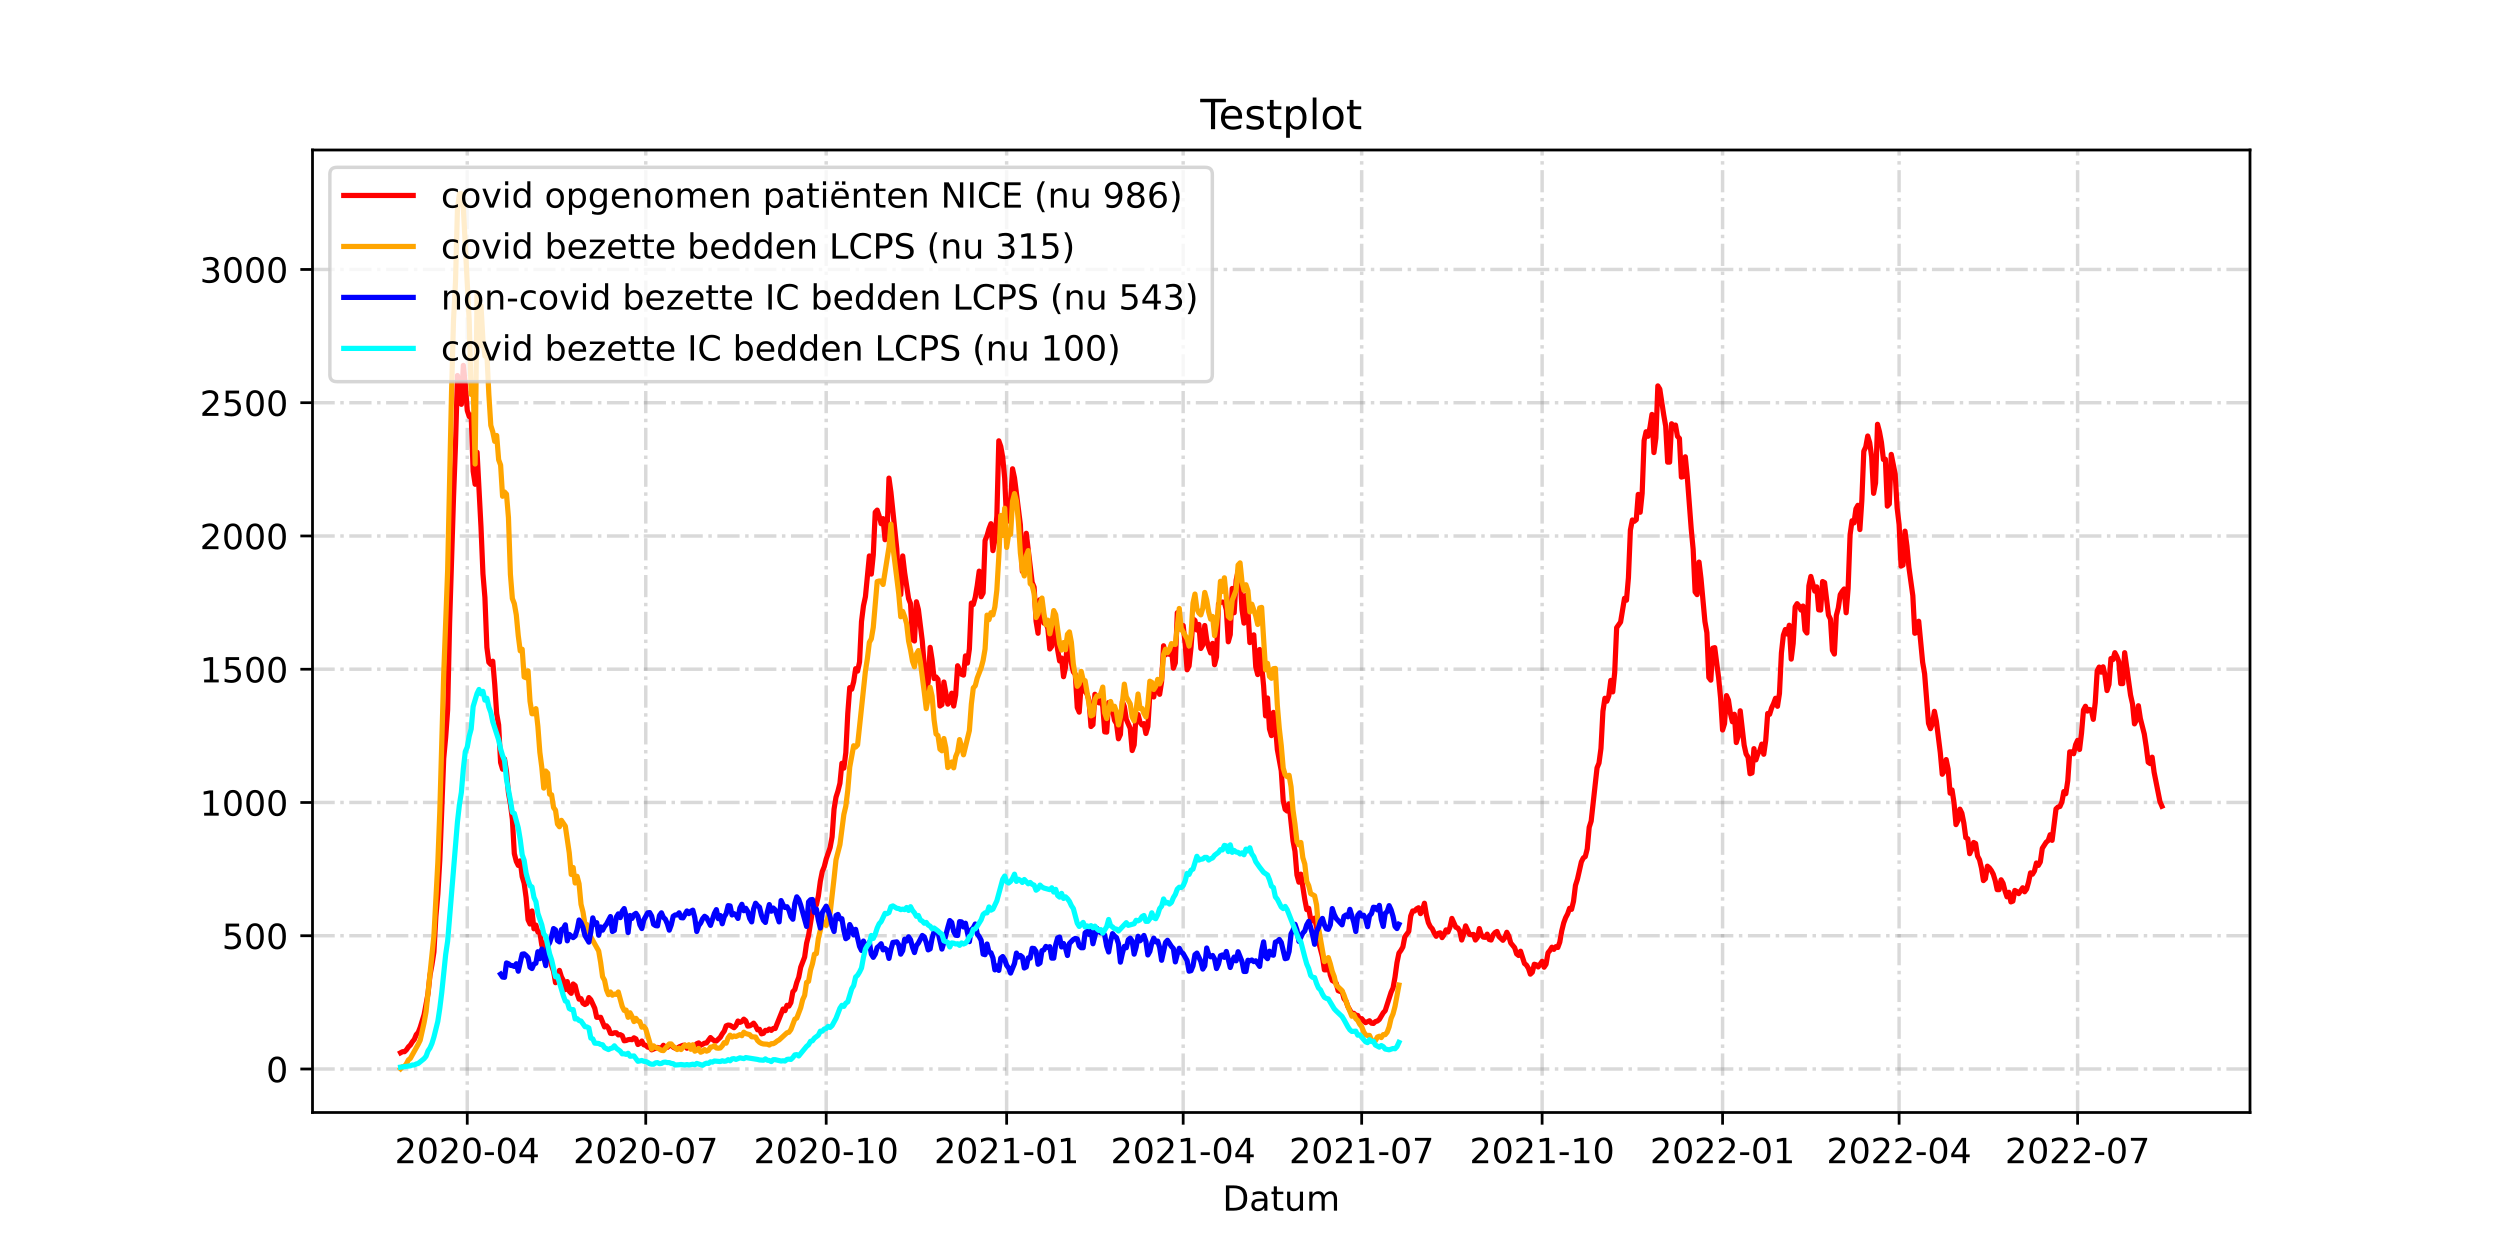 <?xml version="1.0" encoding="utf-8" standalone="no"?>
<!DOCTYPE svg PUBLIC "-//W3C//DTD SVG 1.1//EN"
  "http://www.w3.org/Graphics/SVG/1.1/DTD/svg11.dtd">
<!-- Created with matplotlib (https://matplotlib.org/) -->
<svg height="360pt" version="1.1" viewBox="0 0 720 360" width="720pt" xmlns="http://www.w3.org/2000/svg" xmlns:xlink="http://www.w3.org/1999/xlink">
 <defs>
  <style type="text/css">*{stroke-linecap:butt;stroke-linejoin:round;}</style>
 </defs>
 <g id="figure_1">
  <g id="patch_1">
   <path d="M 0 360 
L 720 360 
L 720 0 
L 0 0 
z
" style="fill:#ffffff;"/>
  </g>
  <g id="axes_1">
   <g id="patch_2">
    <path d="M 90 320.4 
L 648 320.4 
L 648 43.2 
L 90 43.2 
z
" style="fill:#ffffff;"/>
   </g>
   <g id="matplotlib.axis_1">
    <g id="xtick_1">
     <g id="line2d_1">
      <path clip-path="url(#p1a4b58399c)" d="M 134.57 320.4 
L 134.57 43.2 
" style="fill:none;stroke:#808080;stroke-dasharray:6.4,1.6,1,1.6;stroke-dashoffset:0;stroke-opacity:0.3;"/>
     </g>
     <g id="line2d_2">
      <defs>
       <path d="M 0 0 
L 0 3.5 
" id="md0283279ba" style="stroke:#000000;stroke-width:0.8;"/>
      </defs>
      <g>
       <use style="stroke:#000000;stroke-width:0.8;" x="134.57" xlink:href="#md0283279ba" y="320.4"/>
      </g>
     </g>
     <g id="text_1">
      <!-- 2020-04 -->
      <g transform="translate(113.679 334.998)scale(0.1 -0.1)">
       <defs>
        <path d="M 19.188 8.297 
L 53.609 8.297 
L 53.609 0 
L 7.328 0 
L 7.328 8.297 
Q 12.938 14.109 22.625 23.891 
Q 32.328 33.688 34.812 36.531 
Q 39.547 41.844 41.422 45.531 
Q 43.312 49.219 43.312 52.781 
Q 43.312 58.594 39.234 62.25 
Q 35.156 65.922 28.609 65.922 
Q 23.969 65.922 18.812 64.312 
Q 13.672 62.703 7.812 59.422 
L 7.812 69.391 
Q 13.766 71.781 18.938 73 
Q 24.125 74.219 28.422 74.219 
Q 39.75 74.219 46.484 68.547 
Q 53.219 62.891 53.219 53.422 
Q 53.219 48.922 51.531 44.891 
Q 49.859 40.875 45.406 35.406 
Q 44.188 33.984 37.641 27.219 
Q 31.109 20.453 19.188 8.297 
z
" id="DejaVuSans-50"/>
        <path d="M 31.781 66.406 
Q 24.172 66.406 20.328 58.906 
Q 16.5 51.422 16.5 36.375 
Q 16.5 21.391 20.328 13.891 
Q 24.172 6.391 31.781 6.391 
Q 39.453 6.391 43.281 13.891 
Q 47.125 21.391 47.125 36.375 
Q 47.125 51.422 43.281 58.906 
Q 39.453 66.406 31.781 66.406 
z
M 31.781 74.219 
Q 44.047 74.219 50.516 64.516 
Q 56.984 54.828 56.984 36.375 
Q 56.984 17.969 50.516 8.266 
Q 44.047 -1.422 31.781 -1.422 
Q 19.531 -1.422 13.062 8.266 
Q 6.594 17.969 6.594 36.375 
Q 6.594 54.828 13.062 64.516 
Q 19.531 74.219 31.781 74.219 
z
" id="DejaVuSans-48"/>
        <path d="M 4.891 31.391 
L 31.203 31.391 
L 31.203 23.391 
L 4.891 23.391 
z
" id="DejaVuSans-45"/>
        <path d="M 37.797 64.312 
L 12.891 25.391 
L 37.797 25.391 
z
M 35.203 72.906 
L 47.609 72.906 
L 47.609 25.391 
L 58.016 25.391 
L 58.016 17.188 
L 47.609 17.188 
L 47.609 0 
L 37.797 0 
L 37.797 17.188 
L 4.891 17.188 
L 4.891 26.703 
z
" id="DejaVuSans-52"/>
       </defs>
       <use xlink:href="#DejaVuSans-50"/>
       <use x="63.623" xlink:href="#DejaVuSans-48"/>
       <use x="127.246" xlink:href="#DejaVuSans-50"/>
       <use x="190.869" xlink:href="#DejaVuSans-48"/>
       <use x="254.492" xlink:href="#DejaVuSans-45"/>
       <use x="290.576" xlink:href="#DejaVuSans-48"/>
       <use x="354.199" xlink:href="#DejaVuSans-52"/>
      </g>
     </g>
    </g>
    <g id="xtick_2">
     <g id="line2d_3">
      <path clip-path="url(#p1a4b58399c)" d="M 185.975 320.4 
L 185.975 43.2 
" style="fill:none;stroke:#808080;stroke-dasharray:6.4,1.6,1,1.6;stroke-dashoffset:0;stroke-opacity:0.3;"/>
     </g>
     <g id="line2d_4">
      <g>
       <use style="stroke:#000000;stroke-width:0.8;" x="185.975" xlink:href="#md0283279ba" y="320.4"/>
      </g>
     </g>
     <g id="text_2">
      <!-- 2020-07 -->
      <g transform="translate(165.084 334.998)scale(0.1 -0.1)">
       <defs>
        <path d="M 8.203 72.906 
L 55.078 72.906 
L 55.078 68.703 
L 28.609 0 
L 18.312 0 
L 43.219 64.594 
L 8.203 64.594 
z
" id="DejaVuSans-55"/>
       </defs>
       <use xlink:href="#DejaVuSans-50"/>
       <use x="63.623" xlink:href="#DejaVuSans-48"/>
       <use x="127.246" xlink:href="#DejaVuSans-50"/>
       <use x="190.869" xlink:href="#DejaVuSans-48"/>
       <use x="254.492" xlink:href="#DejaVuSans-45"/>
       <use x="290.576" xlink:href="#DejaVuSans-48"/>
       <use x="354.199" xlink:href="#DejaVuSans-55"/>
      </g>
     </g>
    </g>
    <g id="xtick_3">
     <g id="line2d_5">
      <path clip-path="url(#p1a4b58399c)" d="M 237.945 320.4 
L 237.945 43.2 
" style="fill:none;stroke:#808080;stroke-dasharray:6.4,1.6,1,1.6;stroke-dashoffset:0;stroke-opacity:0.3;"/>
     </g>
     <g id="line2d_6">
      <g>
       <use style="stroke:#000000;stroke-width:0.8;" x="237.945" xlink:href="#md0283279ba" y="320.4"/>
      </g>
     </g>
     <g id="text_3">
      <!-- 2020-10 -->
      <g transform="translate(217.054 334.998)scale(0.1 -0.1)">
       <defs>
        <path d="M 12.406 8.297 
L 28.516 8.297 
L 28.516 63.922 
L 10.984 60.406 
L 10.984 69.391 
L 28.422 72.906 
L 38.281 72.906 
L 38.281 8.297 
L 54.391 8.297 
L 54.391 0 
L 12.406 0 
z
" id="DejaVuSans-49"/>
       </defs>
       <use xlink:href="#DejaVuSans-50"/>
       <use x="63.623" xlink:href="#DejaVuSans-48"/>
       <use x="127.246" xlink:href="#DejaVuSans-50"/>
       <use x="190.869" xlink:href="#DejaVuSans-48"/>
       <use x="254.492" xlink:href="#DejaVuSans-45"/>
       <use x="290.576" xlink:href="#DejaVuSans-49"/>
       <use x="354.199" xlink:href="#DejaVuSans-48"/>
      </g>
     </g>
    </g>
    <g id="xtick_4">
     <g id="line2d_7">
      <path clip-path="url(#p1a4b58399c)" d="M 289.915 320.4 
L 289.915 43.2 
" style="fill:none;stroke:#808080;stroke-dasharray:6.4,1.6,1,1.6;stroke-dashoffset:0;stroke-opacity:0.3;"/>
     </g>
     <g id="line2d_8">
      <g>
       <use style="stroke:#000000;stroke-width:0.8;" x="289.915" xlink:href="#md0283279ba" y="320.4"/>
      </g>
     </g>
     <g id="text_4">
      <!-- 2021-01 -->
      <g transform="translate(269.024 334.998)scale(0.1 -0.1)">
       <use xlink:href="#DejaVuSans-50"/>
       <use x="63.623" xlink:href="#DejaVuSans-48"/>
       <use x="127.246" xlink:href="#DejaVuSans-50"/>
       <use x="190.869" xlink:href="#DejaVuSans-49"/>
       <use x="254.492" xlink:href="#DejaVuSans-45"/>
       <use x="290.576" xlink:href="#DejaVuSans-48"/>
       <use x="354.199" xlink:href="#DejaVuSans-49"/>
      </g>
     </g>
    </g>
    <g id="xtick_5">
     <g id="line2d_9">
      <path clip-path="url(#p1a4b58399c)" d="M 340.755 320.4 
L 340.755 43.2 
" style="fill:none;stroke:#808080;stroke-dasharray:6.4,1.6,1,1.6;stroke-dashoffset:0;stroke-opacity:0.3;"/>
     </g>
     <g id="line2d_10">
      <g>
       <use style="stroke:#000000;stroke-width:0.8;" x="340.755" xlink:href="#md0283279ba" y="320.4"/>
      </g>
     </g>
     <g id="text_5">
      <!-- 2021-04 -->
      <g transform="translate(319.864 334.998)scale(0.1 -0.1)">
       <use xlink:href="#DejaVuSans-50"/>
       <use x="63.623" xlink:href="#DejaVuSans-48"/>
       <use x="127.246" xlink:href="#DejaVuSans-50"/>
       <use x="190.869" xlink:href="#DejaVuSans-49"/>
       <use x="254.492" xlink:href="#DejaVuSans-45"/>
       <use x="290.576" xlink:href="#DejaVuSans-48"/>
       <use x="354.199" xlink:href="#DejaVuSans-52"/>
      </g>
     </g>
    </g>
    <g id="xtick_6">
     <g id="line2d_11">
      <path clip-path="url(#p1a4b58399c)" d="M 392.161 320.4 
L 392.161 43.2 
" style="fill:none;stroke:#808080;stroke-dasharray:6.4,1.6,1,1.6;stroke-dashoffset:0;stroke-opacity:0.3;"/>
     </g>
     <g id="line2d_12">
      <g>
       <use style="stroke:#000000;stroke-width:0.8;" x="392.161" xlink:href="#md0283279ba" y="320.4"/>
      </g>
     </g>
     <g id="text_6">
      <!-- 2021-07 -->
      <g transform="translate(371.269 334.998)scale(0.1 -0.1)">
       <use xlink:href="#DejaVuSans-50"/>
       <use x="63.623" xlink:href="#DejaVuSans-48"/>
       <use x="127.246" xlink:href="#DejaVuSans-50"/>
       <use x="190.869" xlink:href="#DejaVuSans-49"/>
       <use x="254.492" xlink:href="#DejaVuSans-45"/>
       <use x="290.576" xlink:href="#DejaVuSans-48"/>
       <use x="354.199" xlink:href="#DejaVuSans-55"/>
      </g>
     </g>
    </g>
    <g id="xtick_7">
     <g id="line2d_13">
      <path clip-path="url(#p1a4b58399c)" d="M 444.131 320.4 
L 444.131 43.2 
" style="fill:none;stroke:#808080;stroke-dasharray:6.4,1.6,1,1.6;stroke-dashoffset:0;stroke-opacity:0.3;"/>
     </g>
     <g id="line2d_14">
      <g>
       <use style="stroke:#000000;stroke-width:0.8;" x="444.131" xlink:href="#md0283279ba" y="320.4"/>
      </g>
     </g>
     <g id="text_7">
      <!-- 2021-10 -->
      <g transform="translate(423.239 334.998)scale(0.1 -0.1)">
       <use xlink:href="#DejaVuSans-50"/>
       <use x="63.623" xlink:href="#DejaVuSans-48"/>
       <use x="127.246" xlink:href="#DejaVuSans-50"/>
       <use x="190.869" xlink:href="#DejaVuSans-49"/>
       <use x="254.492" xlink:href="#DejaVuSans-45"/>
       <use x="290.576" xlink:href="#DejaVuSans-49"/>
       <use x="354.199" xlink:href="#DejaVuSans-48"/>
      </g>
     </g>
    </g>
    <g id="xtick_8">
     <g id="line2d_15">
      <path clip-path="url(#p1a4b58399c)" d="M 496.101 320.4 
L 496.101 43.2 
" style="fill:none;stroke:#808080;stroke-dasharray:6.4,1.6,1,1.6;stroke-dashoffset:0;stroke-opacity:0.3;"/>
     </g>
     <g id="line2d_16">
      <g>
       <use style="stroke:#000000;stroke-width:0.8;" x="496.101" xlink:href="#md0283279ba" y="320.4"/>
      </g>
     </g>
     <g id="text_8">
      <!-- 2022-01 -->
      <g transform="translate(475.209 334.998)scale(0.1 -0.1)">
       <use xlink:href="#DejaVuSans-50"/>
       <use x="63.623" xlink:href="#DejaVuSans-48"/>
       <use x="127.246" xlink:href="#DejaVuSans-50"/>
       <use x="190.869" xlink:href="#DejaVuSans-50"/>
       <use x="254.492" xlink:href="#DejaVuSans-45"/>
       <use x="290.576" xlink:href="#DejaVuSans-48"/>
       <use x="354.199" xlink:href="#DejaVuSans-49"/>
      </g>
     </g>
    </g>
    <g id="xtick_9">
     <g id="line2d_17">
      <path clip-path="url(#p1a4b58399c)" d="M 546.941 320.4 
L 546.941 43.2 
" style="fill:none;stroke:#808080;stroke-dasharray:6.4,1.6,1,1.6;stroke-dashoffset:0;stroke-opacity:0.3;"/>
     </g>
     <g id="line2d_18">
      <g>
       <use style="stroke:#000000;stroke-width:0.8;" x="546.941" xlink:href="#md0283279ba" y="320.4"/>
      </g>
     </g>
     <g id="text_9">
      <!-- 2022-04 -->
      <g transform="translate(526.049 334.998)scale(0.1 -0.1)">
       <use xlink:href="#DejaVuSans-50"/>
       <use x="63.623" xlink:href="#DejaVuSans-48"/>
       <use x="127.246" xlink:href="#DejaVuSans-50"/>
       <use x="190.869" xlink:href="#DejaVuSans-50"/>
       <use x="254.492" xlink:href="#DejaVuSans-45"/>
       <use x="290.576" xlink:href="#DejaVuSans-48"/>
       <use x="354.199" xlink:href="#DejaVuSans-52"/>
      </g>
     </g>
    </g>
    <g id="xtick_10">
     <g id="line2d_19">
      <path clip-path="url(#p1a4b58399c)" d="M 598.346 320.4 
L 598.346 43.2 
" style="fill:none;stroke:#808080;stroke-dasharray:6.4,1.6,1,1.6;stroke-dashoffset:0;stroke-opacity:0.3;"/>
     </g>
     <g id="line2d_20">
      <g>
       <use style="stroke:#000000;stroke-width:0.8;" x="598.346" xlink:href="#md0283279ba" y="320.4"/>
      </g>
     </g>
     <g id="text_10">
      <!-- 2022-07 -->
      <g transform="translate(577.455 334.998)scale(0.1 -0.1)">
       <use xlink:href="#DejaVuSans-50"/>
       <use x="63.623" xlink:href="#DejaVuSans-48"/>
       <use x="127.246" xlink:href="#DejaVuSans-50"/>
       <use x="190.869" xlink:href="#DejaVuSans-50"/>
       <use x="254.492" xlink:href="#DejaVuSans-45"/>
       <use x="290.576" xlink:href="#DejaVuSans-48"/>
       <use x="354.199" xlink:href="#DejaVuSans-55"/>
      </g>
     </g>
    </g>
    <g id="text_11">
     <!-- Datum -->
     <g transform="translate(352.087 348.677)scale(0.1 -0.1)">
      <defs>
       <path d="M 19.672 64.797 
L 19.672 8.109 
L 31.594 8.109 
Q 46.688 8.109 53.688 14.938 
Q 60.688 21.781 60.688 36.531 
Q 60.688 51.172 53.688 57.984 
Q 46.688 64.797 31.594 64.797 
z
M 9.812 72.906 
L 30.078 72.906 
Q 51.266 72.906 61.172 64.094 
Q 71.094 55.281 71.094 36.531 
Q 71.094 17.672 61.125 8.828 
Q 51.172 0 30.078 0 
L 9.812 0 
z
" id="DejaVuSans-68"/>
       <path d="M 34.281 27.484 
Q 23.391 27.484 19.188 25 
Q 14.984 22.516 14.984 16.5 
Q 14.984 11.719 18.141 8.906 
Q 21.297 6.109 26.703 6.109 
Q 34.188 6.109 38.703 11.406 
Q 43.219 16.703 43.219 25.484 
L 43.219 27.484 
z
M 52.203 31.203 
L 52.203 0 
L 43.219 0 
L 43.219 8.297 
Q 40.141 3.328 35.547 0.953 
Q 30.953 -1.422 24.312 -1.422 
Q 15.922 -1.422 10.953 3.297 
Q 6 8.016 6 15.922 
Q 6 25.141 12.172 29.828 
Q 18.359 34.516 30.609 34.516 
L 43.219 34.516 
L 43.219 35.406 
Q 43.219 41.609 39.141 45 
Q 35.062 48.391 27.688 48.391 
Q 23 48.391 18.547 47.266 
Q 14.109 46.141 10.016 43.891 
L 10.016 52.203 
Q 14.938 54.109 19.578 55.047 
Q 24.219 56 28.609 56 
Q 40.484 56 46.344 49.844 
Q 52.203 43.703 52.203 31.203 
z
" id="DejaVuSans-97"/>
       <path d="M 18.312 70.219 
L 18.312 54.688 
L 36.812 54.688 
L 36.812 47.703 
L 18.312 47.703 
L 18.312 18.016 
Q 18.312 11.328 20.141 9.422 
Q 21.969 7.516 27.594 7.516 
L 36.812 7.516 
L 36.812 0 
L 27.594 0 
Q 17.188 0 13.234 3.875 
Q 9.281 7.766 9.281 18.016 
L 9.281 47.703 
L 2.688 47.703 
L 2.688 54.688 
L 9.281 54.688 
L 9.281 70.219 
z
" id="DejaVuSans-116"/>
       <path d="M 8.5 21.578 
L 8.5 54.688 
L 17.484 54.688 
L 17.484 21.922 
Q 17.484 14.156 20.5 10.266 
Q 23.531 6.391 29.594 6.391 
Q 36.859 6.391 41.078 11.031 
Q 45.312 15.672 45.312 23.688 
L 45.312 54.688 
L 54.297 54.688 
L 54.297 0 
L 45.312 0 
L 45.312 8.406 
Q 42.047 3.422 37.719 1 
Q 33.406 -1.422 27.688 -1.422 
Q 18.266 -1.422 13.375 4.438 
Q 8.5 10.297 8.5 21.578 
z
M 31.109 56 
z
" id="DejaVuSans-117"/>
       <path d="M 52 44.188 
Q 55.375 50.25 60.062 53.125 
Q 64.75 56 71.094 56 
Q 79.641 56 84.281 50.016 
Q 88.922 44.047 88.922 33.016 
L 88.922 0 
L 79.891 0 
L 79.891 32.719 
Q 79.891 40.578 77.094 44.375 
Q 74.312 48.188 68.609 48.188 
Q 61.625 48.188 57.562 43.547 
Q 53.516 38.922 53.516 30.906 
L 53.516 0 
L 44.484 0 
L 44.484 32.719 
Q 44.484 40.625 41.703 44.406 
Q 38.922 48.188 33.109 48.188 
Q 26.219 48.188 22.156 43.531 
Q 18.109 38.875 18.109 30.906 
L 18.109 0 
L 9.078 0 
L 9.078 54.688 
L 18.109 54.688 
L 18.109 46.188 
Q 21.188 51.219 25.484 53.609 
Q 29.781 56 35.688 56 
Q 41.656 56 45.828 52.969 
Q 50 49.953 52 44.188 
z
" id="DejaVuSans-109"/>
      </defs>
      <use xlink:href="#DejaVuSans-68"/>
      <use x="77.002" xlink:href="#DejaVuSans-97"/>
      <use x="138.281" xlink:href="#DejaVuSans-116"/>
      <use x="177.49" xlink:href="#DejaVuSans-117"/>
      <use x="240.869" xlink:href="#DejaVuSans-109"/>
     </g>
    </g>
   </g>
   <g id="matplotlib.axis_2">
    <g id="ytick_1">
     <g id="line2d_21">
      <path clip-path="url(#p1a4b58399c)" d="M 90 307.877 
L 648 307.877 
" style="fill:none;stroke:#808080;stroke-dasharray:6.4,1.6,1,1.6;stroke-dashoffset:0;stroke-opacity:0.3;"/>
     </g>
     <g id="line2d_22">
      <defs>
       <path d="M 0 0 
L -3.5 0 
" id="m8ffd554c80" style="stroke:#000000;stroke-width:0.8;"/>
      </defs>
      <g>
       <use style="stroke:#000000;stroke-width:0.8;" x="90" xlink:href="#m8ffd554c80" y="307.877"/>
      </g>
     </g>
     <g id="text_12">
      <!-- 0 -->
      <g transform="translate(76.638 311.676)scale(0.1 -0.1)">
       <use xlink:href="#DejaVuSans-48"/>
      </g>
     </g>
    </g>
    <g id="ytick_2">
     <g id="line2d_23">
      <path clip-path="url(#p1a4b58399c)" d="M 90 269.497 
L 648 269.497 
" style="fill:none;stroke:#808080;stroke-dasharray:6.4,1.6,1,1.6;stroke-dashoffset:0;stroke-opacity:0.3;"/>
     </g>
     <g id="line2d_24">
      <g>
       <use style="stroke:#000000;stroke-width:0.8;" x="90" xlink:href="#m8ffd554c80" y="269.497"/>
      </g>
     </g>
     <g id="text_13">
      <!-- 500 -->
      <g transform="translate(63.913 273.296)scale(0.1 -0.1)">
       <defs>
        <path d="M 10.797 72.906 
L 49.516 72.906 
L 49.516 64.594 
L 19.828 64.594 
L 19.828 46.734 
Q 21.969 47.469 24.109 47.828 
Q 26.266 48.188 28.422 48.188 
Q 40.625 48.188 47.75 41.5 
Q 54.891 34.812 54.891 23.391 
Q 54.891 11.625 47.562 5.094 
Q 40.234 -1.422 26.906 -1.422 
Q 22.312 -1.422 17.547 -0.641 
Q 12.797 0.141 7.719 1.703 
L 7.719 11.625 
Q 12.109 9.234 16.797 8.062 
Q 21.484 6.891 26.703 6.891 
Q 35.156 6.891 40.078 11.328 
Q 45.016 15.766 45.016 23.391 
Q 45.016 31 40.078 35.438 
Q 35.156 39.891 26.703 39.891 
Q 22.75 39.891 18.812 39.016 
Q 14.891 38.141 10.797 36.281 
z
" id="DejaVuSans-53"/>
       </defs>
       <use xlink:href="#DejaVuSans-53"/>
       <use x="63.623" xlink:href="#DejaVuSans-48"/>
       <use x="127.246" xlink:href="#DejaVuSans-48"/>
      </g>
     </g>
    </g>
    <g id="ytick_3">
     <g id="line2d_25">
      <path clip-path="url(#p1a4b58399c)" d="M 90 231.118 
L 648 231.118 
" style="fill:none;stroke:#808080;stroke-dasharray:6.4,1.6,1,1.6;stroke-dashoffset:0;stroke-opacity:0.3;"/>
     </g>
     <g id="line2d_26">
      <g>
       <use style="stroke:#000000;stroke-width:0.8;" x="90" xlink:href="#m8ffd554c80" y="231.118"/>
      </g>
     </g>
     <g id="text_14">
      <!-- 1000 -->
      <g transform="translate(57.55 234.917)scale(0.1 -0.1)">
       <use xlink:href="#DejaVuSans-49"/>
       <use x="63.623" xlink:href="#DejaVuSans-48"/>
       <use x="127.246" xlink:href="#DejaVuSans-48"/>
       <use x="190.869" xlink:href="#DejaVuSans-48"/>
      </g>
     </g>
    </g>
    <g id="ytick_4">
     <g id="line2d_27">
      <path clip-path="url(#p1a4b58399c)" d="M 90 192.738 
L 648 192.738 
" style="fill:none;stroke:#808080;stroke-dasharray:6.4,1.6,1,1.6;stroke-dashoffset:0;stroke-opacity:0.3;"/>
     </g>
     <g id="line2d_28">
      <g>
       <use style="stroke:#000000;stroke-width:0.8;" x="90" xlink:href="#m8ffd554c80" y="192.738"/>
      </g>
     </g>
     <g id="text_15">
      <!-- 1500 -->
      <g transform="translate(57.55 196.537)scale(0.1 -0.1)">
       <use xlink:href="#DejaVuSans-49"/>
       <use x="63.623" xlink:href="#DejaVuSans-53"/>
       <use x="127.246" xlink:href="#DejaVuSans-48"/>
       <use x="190.869" xlink:href="#DejaVuSans-48"/>
      </g>
     </g>
    </g>
    <g id="ytick_5">
     <g id="line2d_29">
      <path clip-path="url(#p1a4b58399c)" d="M 90 154.359 
L 648 154.359 
" style="fill:none;stroke:#808080;stroke-dasharray:6.4,1.6,1,1.6;stroke-dashoffset:0;stroke-opacity:0.3;"/>
     </g>
     <g id="line2d_30">
      <g>
       <use style="stroke:#000000;stroke-width:0.8;" x="90" xlink:href="#m8ffd554c80" y="154.359"/>
      </g>
     </g>
     <g id="text_16">
      <!-- 2000 -->
      <g transform="translate(57.55 158.158)scale(0.1 -0.1)">
       <use xlink:href="#DejaVuSans-50"/>
       <use x="63.623" xlink:href="#DejaVuSans-48"/>
       <use x="127.246" xlink:href="#DejaVuSans-48"/>
       <use x="190.869" xlink:href="#DejaVuSans-48"/>
      </g>
     </g>
    </g>
    <g id="ytick_6">
     <g id="line2d_31">
      <path clip-path="url(#p1a4b58399c)" d="M 90 115.979 
L 648 115.979 
" style="fill:none;stroke:#808080;stroke-dasharray:6.4,1.6,1,1.6;stroke-dashoffset:0;stroke-opacity:0.3;"/>
     </g>
     <g id="line2d_32">
      <g>
       <use style="stroke:#000000;stroke-width:0.8;" x="90" xlink:href="#m8ffd554c80" y="115.979"/>
      </g>
     </g>
     <g id="text_17">
      <!-- 2500 -->
      <g transform="translate(57.55 119.778)scale(0.1 -0.1)">
       <use xlink:href="#DejaVuSans-50"/>
       <use x="63.623" xlink:href="#DejaVuSans-53"/>
       <use x="127.246" xlink:href="#DejaVuSans-48"/>
       <use x="190.869" xlink:href="#DejaVuSans-48"/>
      </g>
     </g>
    </g>
    <g id="ytick_7">
     <g id="line2d_33">
      <path clip-path="url(#p1a4b58399c)" d="M 90 77.6 
L 648 77.6 
" style="fill:none;stroke:#808080;stroke-dasharray:6.4,1.6,1,1.6;stroke-dashoffset:0;stroke-opacity:0.3;"/>
     </g>
     <g id="line2d_34">
      <g>
       <use style="stroke:#000000;stroke-width:0.8;" x="90" xlink:href="#m8ffd554c80" y="77.6"/>
      </g>
     </g>
     <g id="text_18">
      <!-- 3000 -->
      <g transform="translate(57.55 81.399)scale(0.1 -0.1)">
       <defs>
        <path d="M 40.578 39.312 
Q 47.656 37.797 51.625 33 
Q 55.609 28.219 55.609 21.188 
Q 55.609 10.406 48.188 4.484 
Q 40.766 -1.422 27.094 -1.422 
Q 22.516 -1.422 17.656 -0.516 
Q 12.797 0.391 7.625 2.203 
L 7.625 11.719 
Q 11.719 9.328 16.594 8.109 
Q 21.484 6.891 26.812 6.891 
Q 36.078 6.891 40.938 10.547 
Q 45.797 14.203 45.797 21.188 
Q 45.797 27.641 41.281 31.266 
Q 36.766 34.906 28.719 34.906 
L 20.219 34.906 
L 20.219 43.016 
L 29.109 43.016 
Q 36.375 43.016 40.234 45.922 
Q 44.094 48.828 44.094 54.297 
Q 44.094 59.906 40.109 62.906 
Q 36.141 65.922 28.719 65.922 
Q 24.656 65.922 20.016 65.031 
Q 15.375 64.156 9.812 62.312 
L 9.812 71.094 
Q 15.438 72.656 20.344 73.438 
Q 25.25 74.219 29.594 74.219 
Q 40.828 74.219 47.359 69.109 
Q 53.906 64.016 53.906 55.328 
Q 53.906 49.266 50.438 45.094 
Q 46.969 40.922 40.578 39.312 
z
" id="DejaVuSans-51"/>
       </defs>
       <use xlink:href="#DejaVuSans-51"/>
       <use x="63.623" xlink:href="#DejaVuSans-48"/>
       <use x="127.246" xlink:href="#DejaVuSans-48"/>
       <use x="190.869" xlink:href="#DejaVuSans-48"/>
      </g>
     </g>
    </g>
   </g>
   <g id="line2d_35">
    <path clip-path="url(#p1a4b58399c)" d="M 115.364 303.194 
L 115.929 302.887 
L 116.493 302.887 
L 117.058 302.35 
L 117.623 301.506 
L 118.188 300.968 
L 118.753 300.047 
L 119.318 299.357 
L 119.883 297.975 
L 120.448 297.361 
L 121.013 295.902 
L 122.142 292.218 
L 123.272 286.154 
L 123.837 280.858 
L 124.402 277.864 
L 124.967 274.18 
L 125.532 263.971 
L 126.097 257.523 
L 126.661 247.698 
L 127.791 218.452 
L 128.356 212.312 
L 128.921 204.482 
L 129.486 179.382 
L 130.616 143.229 
L 131.181 128.107 
L 131.745 108.15 
L 132.31 112.832 
L 132.875 116.44 
L 133.44 105.233 
L 134.005 110.836 
L 134.57 118.205 
L 135.135 119.971 
L 135.7 119.51 
L 136.265 135.706 
L 136.83 139.467 
L 137.394 130.256 
L 138.524 151.749 
L 139.089 165.258 
L 139.654 172.09 
L 140.219 186.444 
L 140.784 190.742 
L 141.349 191.357 
L 141.914 190.435 
L 142.478 197.113 
L 143.043 205.557 
L 143.608 208.781 
L 144.173 219.604 
L 144.738 221.523 
L 145.303 218.606 
L 145.868 222.214 
L 146.433 228.354 
L 146.998 231.578 
L 147.562 235.954 
L 148.127 245.855 
L 148.692 248.081 
L 149.257 249.233 
L 149.822 247.928 
L 150.387 252.457 
L 150.952 254.376 
L 151.517 258.521 
L 152.082 264.892 
L 152.646 266.12 
L 153.211 262.359 
L 153.776 267.501 
L 154.341 266.427 
L 154.906 268.423 
L 155.471 268.499 
L 156.036 272.184 
L 156.601 273.565 
L 157.166 271.339 
L 158.86 278.094 
L 159.425 279.706 
L 159.99 283.007 
L 160.555 281.932 
L 161.12 279.476 
L 161.685 281.318 
L 162.25 282.393 
L 162.815 285.003 
L 163.379 282.7 
L 163.944 285.463 
L 164.509 286.077 
L 165.074 283.391 
L 165.639 283.851 
L 166.204 286.154 
L 166.769 287.766 
L 167.334 287.612 
L 167.899 288.917 
L 168.463 289.301 
L 169.028 288.994 
L 169.593 287.305 
L 170.158 287.919 
L 171.288 290.376 
L 171.853 292.986 
L 172.983 292.986 
L 174.112 295.749 
L 174.677 295.442 
L 175.242 296.133 
L 175.807 297.591 
L 176.372 297.668 
L 176.937 297.438 
L 177.502 297.438 
L 178.067 298.052 
L 178.632 297.975 
L 179.196 298.282 
L 179.761 299.74 
L 180.326 299.664 
L 180.891 299.433 
L 181.456 299.357 
L 182.021 299.433 
L 182.586 298.896 
L 183.151 299.203 
L 183.716 300.815 
L 184.28 300.508 
L 184.845 299.817 
L 185.41 300.892 
L 185.975 301.045 
L 186.54 301.583 
L 187.105 301.583 
L 187.67 302.35 
L 189.364 301.659 
L 189.929 301.813 
L 190.494 301.813 
L 191.059 301.045 
L 191.624 301.659 
L 192.189 301.659 
L 192.754 301.122 
L 193.319 301.045 
L 193.884 301.583 
L 194.448 301.89 
L 195.013 302.043 
L 195.578 301.506 
L 196.708 301.045 
L 197.273 301.045 
L 197.838 301.89 
L 198.403 301.352 
L 198.968 301.583 
L 200.097 301.199 
L 200.662 300.585 
L 201.227 300.354 
L 201.792 301.045 
L 202.922 300.431 
L 203.487 300.354 
L 204.617 298.819 
L 205.181 299.357 
L 205.746 299.74 
L 206.311 299.817 
L 207.441 298.742 
L 208.006 297.745 
L 208.571 296.977 
L 209.136 295.442 
L 209.701 295.212 
L 210.265 295.288 
L 211.395 295.979 
L 211.96 295.365 
L 212.525 294.06 
L 213.09 294.444 
L 213.655 294.214 
L 214.22 293.523 
L 214.785 293.983 
L 215.349 295.519 
L 215.914 295.442 
L 216.479 295.135 
L 217.044 294.674 
L 217.609 295.442 
L 218.174 296.593 
L 218.739 296.44 
L 219.304 297.745 
L 219.869 297.591 
L 220.433 296.747 
L 220.998 296.823 
L 221.563 296.363 
L 222.128 296.747 
L 222.693 296.209 
L 223.258 296.209 
L 225.518 290.606 
L 226.082 291.067 
L 226.647 289.531 
L 227.212 289.762 
L 227.777 288.764 
L 228.342 285.617 
L 228.907 285.003 
L 229.472 282.93 
L 230.037 281.472 
L 230.602 278.555 
L 231.731 275.638 
L 232.296 271.646 
L 232.861 269.42 
L 233.991 262.359 
L 234.556 260.209 
L 235.121 260.593 
L 235.686 258.06 
L 236.25 253.838 
L 236.815 250.998 
L 237.38 249.617 
L 237.945 247.391 
L 239.075 244.09 
L 239.64 241.02 
L 240.205 233.037 
L 240.77 229.583 
L 241.334 227.817 
L 241.899 225.591 
L 242.464 219.834 
L 243.029 221.216 
L 243.594 216.764 
L 244.159 205.48 
L 244.724 198.035 
L 245.289 198.495 
L 245.854 196.346 
L 246.419 192.585 
L 246.983 193.275 
L 247.548 190.666 
L 248.113 178.998 
L 248.678 174.47 
L 249.243 171.86 
L 250.373 160.116 
L 250.938 165.335 
L 251.503 159.809 
L 252.067 147.527 
L 252.632 146.913 
L 253.197 148.602 
L 253.762 150.828 
L 254.327 149.369 
L 254.892 155.433 
L 255.457 153.745 
L 256.022 137.702 
L 256.587 141.77 
L 258.281 158.12 
L 258.846 169.71 
L 259.411 171.246 
L 259.976 160.116 
L 260.541 164.951 
L 261.671 172.397 
L 262.235 173.855 
L 262.8 184.218 
L 263.365 184.602 
L 263.93 173.318 
L 264.495 175.544 
L 265.625 184.678 
L 266.755 199.032 
L 267.319 196.423 
L 267.884 186.444 
L 268.449 190.052 
L 269.014 195.425 
L 269.579 194.964 
L 270.144 195.655 
L 270.709 203.331 
L 271.274 202.947 
L 271.839 196.423 
L 272.968 202.794 
L 273.533 202.18 
L 274.098 199.646 
L 274.663 203.331 
L 275.228 200.184 
L 275.793 191.74 
L 276.923 194.197 
L 277.488 194.427 
L 278.052 188.9 
L 278.617 190.973 
L 279.182 186.904 
L 279.747 173.702 
L 280.312 174.086 
L 280.877 172.013 
L 281.442 168.636 
L 282.007 164.491 
L 282.572 171.86 
L 283.136 170.785 
L 283.701 155.664 
L 284.266 154.282 
L 284.831 152.286 
L 285.396 150.828 
L 285.961 158.58 
L 286.526 155.51 
L 287.091 148.602 
L 287.656 126.956 
L 288.22 128.568 
L 288.785 131.715 
L 289.35 137.779 
L 289.915 150.29 
L 290.48 146.452 
L 291.045 144.61 
L 291.61 135.015 
L 292.175 137.625 
L 293.869 151.135 
L 294.434 164.568 
L 294.999 163.8 
L 295.564 153.591 
L 297.259 167.715 
L 297.824 169.096 
L 298.389 178.922 
L 298.953 182.376 
L 299.518 172.704 
L 300.083 173.702 
L 300.648 179.459 
L 301.213 179.382 
L 301.778 180.994 
L 302.343 186.904 
L 302.908 186.137 
L 303.473 178.845 
L 304.037 182.376 
L 304.602 187.135 
L 305.167 190.359 
L 305.732 189.514 
L 306.297 194.887 
L 306.862 192.201 
L 307.427 184.064 
L 307.992 186.597 
L 308.557 190.973 
L 309.121 193.506 
L 309.686 194.197 
L 310.251 203.791 
L 310.816 205.096 
L 311.381 197.037 
L 311.946 199.032 
L 312.511 198.956 
L 313.076 199.954 
L 313.641 201.719 
L 314.206 209.241 
L 314.77 208.704 
L 315.335 199.954 
L 316.465 202.41 
L 317.03 201.796 
L 317.595 203.408 
L 318.16 210.777 
L 318.725 210.853 
L 319.29 202.333 
L 319.854 203.177 
L 320.419 204.482 
L 320.984 207.476 
L 321.549 208.397 
L 322.114 212.772 
L 322.679 211.544 
L 323.244 202.026 
L 323.809 203.484 
L 324.374 207.169 
L 325.503 209.779 
L 326.068 216.15 
L 326.633 214.538 
L 327.198 205.864 
L 327.763 205.787 
L 328.328 208.013 
L 328.893 208.781 
L 329.458 208.397 
L 330.022 211.237 
L 330.587 209.241 
L 331.152 200.03 
L 331.717 199.723 
L 332.282 200.721 
L 332.847 197.497 
L 333.412 196.653 
L 333.977 199.954 
L 334.542 196.346 
L 335.106 185.983 
L 335.671 188.593 
L 336.236 188.056 
L 336.801 188.44 
L 337.366 186.751 
L 337.931 192.431 
L 338.496 190.896 
L 339.061 176.465 
L 339.626 178.231 
L 340.191 181.301 
L 340.755 180.15 
L 341.32 185.446 
L 341.885 192.892 
L 342.45 191.817 
L 343.015 186.444 
L 343.58 178.231 
L 344.145 178.691 
L 344.71 181.455 
L 345.275 179.843 
L 345.839 186.751 
L 346.404 185.753 
L 346.969 180.15 
L 347.534 184.295 
L 348.099 186.444 
L 348.664 188.056 
L 349.229 185.293 
L 349.794 191.433 
L 350.359 189.207 
L 350.923 173.932 
L 351.488 173.472 
L 352.053 173.395 
L 352.618 173.472 
L 353.183 175.621 
L 353.748 184.832 
L 354.313 182.759 
L 354.878 169.48 
L 355.443 176.465 
L 356.007 167.101 
L 356.572 164.491 
L 357.137 166.103 
L 357.702 175.621 
L 358.267 179.459 
L 358.832 171.476 
L 359.397 175.774 
L 359.962 185.062 
L 360.527 183.604 
L 361.092 182.836 
L 361.656 192.047 
L 362.221 194.273 
L 362.786 187.058 
L 363.351 191.664 
L 363.916 197.497 
L 364.481 206.171 
L 365.046 201.028 
L 365.611 209.932 
L 366.176 211.851 
L 366.74 205.173 
L 367.305 208.781 
L 367.87 215.843 
L 369 221.983 
L 369.565 230.58 
L 370.13 233.113 
L 370.695 233.574 
L 371.26 231.501 
L 372.389 242.171 
L 372.954 245.165 
L 373.519 251.996 
L 374.084 254.069 
L 374.649 251.766 
L 375.779 259.058 
L 376.344 261.975 
L 376.908 261.591 
L 377.473 264.738 
L 378.038 265.199 
L 378.603 264.431 
L 379.168 266.964 
L 379.733 271.186 
L 380.863 275.561 
L 381.428 279.322 
L 381.993 279.322 
L 382.557 277.48 
L 383.122 280.781 
L 383.687 282.393 
L 384.252 282.7 
L 384.817 283.16 
L 385.382 285.31 
L 385.947 285.54 
L 386.512 285.54 
L 387.077 287.612 
L 387.641 288.303 
L 388.206 289.915 
L 389.336 291.911 
L 389.901 291.834 
L 390.466 292.371 
L 391.031 292.448 
L 391.596 293.523 
L 392.161 293.369 
L 392.725 294.06 
L 393.29 294.521 
L 394.42 293.983 
L 394.985 294.674 
L 395.55 294.751 
L 396.115 294.214 
L 396.68 294.06 
L 397.245 293.6 
L 398.374 291.681 
L 398.939 291.067 
L 400.634 285.77 
L 401.199 284.542 
L 401.764 281.395 
L 402.329 277.25 
L 402.894 274.487 
L 403.458 273.719 
L 404.023 272.721 
L 404.588 269.804 
L 405.718 268.269 
L 406.283 263.817 
L 406.848 262.359 
L 407.413 262.359 
L 407.978 261.745 
L 408.542 261.438 
L 409.107 263.126 
L 409.672 262.052 
L 410.237 260.133 
L 410.802 263.51 
L 411.367 265.736 
L 411.932 266.887 
L 412.497 267.501 
L 413.062 268.73 
L 413.626 269.651 
L 414.191 268.806 
L 414.756 268.653 
L 415.321 270.035 
L 415.886 269.19 
L 416.451 267.809 
L 417.016 268.423 
L 417.581 267.041 
L 418.146 264.508 
L 419.275 267.041 
L 419.84 267.271 
L 420.405 268.116 
L 420.97 270.725 
L 421.535 269.037 
L 422.1 266.657 
L 423.23 269.113 
L 423.794 269.19 
L 424.359 269.113 
L 424.924 270.725 
L 425.489 270.035 
L 426.054 267.425 
L 426.619 269.267 
L 427.184 269.881 
L 427.749 269.958 
L 428.314 269.037 
L 428.879 270.572 
L 429.443 270.725 
L 430.008 269.267 
L 430.573 268.576 
L 431.138 268.269 
L 431.703 269.728 
L 432.833 270.802 
L 433.398 270.035 
L 433.963 268.499 
L 434.527 269.574 
L 435.092 271.57 
L 436.222 272.951 
L 436.787 274.717 
L 437.352 275.177 
L 437.917 273.949 
L 439.047 277.48 
L 439.611 277.941 
L 440.176 278.862 
L 440.741 280.551 
L 441.306 280.013 
L 441.871 277.71 
L 442.436 277.864 
L 443.001 278.478 
L 444.131 276.866 
L 444.695 278.555 
L 445.26 277.71 
L 445.825 274.41 
L 446.39 273.719 
L 446.955 272.798 
L 447.52 273.412 
L 448.085 272.644 
L 448.65 272.875 
L 449.215 271.339 
L 449.78 268.116 
L 450.344 265.813 
L 450.909 264.278 
L 451.474 263.203 
L 452.039 261.591 
L 452.604 261.898 
L 453.169 259.595 
L 453.734 254.99 
L 454.299 253.224 
L 455.428 248.235 
L 455.993 247.084 
L 456.558 246.7 
L 457.123 244.474 
L 457.688 238.256 
L 458.253 236.491 
L 459.948 221.139 
L 460.512 219.757 
L 461.077 215.536 
L 461.642 204.866 
L 462.207 201.105 
L 462.772 201.949 
L 463.337 200.414 
L 463.902 195.962 
L 464.467 199.263 
L 465.032 193.659 
L 465.596 180.764 
L 466.726 179.152 
L 467.856 172.32 
L 468.421 172.858 
L 468.986 166.41 
L 469.551 152.67 
L 470.116 149.753 
L 470.681 150.137 
L 471.245 149.676 
L 471.81 142.384 
L 472.375 147.527 
L 472.94 142.077 
L 473.505 126.879 
L 474.07 124.346 
L 474.635 125.651 
L 475.2 123.041 
L 475.765 119.357 
L 476.329 130.333 
L 476.894 126.111 
L 477.459 111.143 
L 478.024 112.064 
L 479.154 119.51 
L 479.719 122.734 
L 480.284 133.096 
L 480.849 133.096 
L 481.413 122.043 
L 481.978 122.58 
L 482.543 122.427 
L 483.108 125.651 
L 483.673 126.265 
L 484.238 137.395 
L 484.803 137.241 
L 485.368 131.561 
L 485.933 137.318 
L 487.062 152.209 
L 487.627 158.197 
L 488.192 170.478 
L 488.757 171.246 
L 489.322 161.881 
L 489.887 166.64 
L 491.017 178.998 
L 491.581 182.222 
L 492.146 195.118 
L 492.711 195.885 
L 493.276 186.674 
L 493.841 186.521 
L 494.971 195.271 
L 495.536 201.105 
L 496.101 210.239 
L 496.666 208.397 
L 497.23 200.337 
L 497.795 201.642 
L 498.36 205.48 
L 498.925 207.86 
L 499.49 205.71 
L 500.055 213.847 
L 500.62 211.928 
L 501.185 204.713 
L 502.314 214.614 
L 502.879 217.148 
L 503.444 218.069 
L 504.009 222.828 
L 504.574 222.597 
L 505.139 215.612 
L 505.704 218.836 
L 506.269 217.071 
L 506.834 216.15 
L 507.398 214.307 
L 507.963 217.224 
L 508.528 213.233 
L 509.093 205.48 
L 509.658 205.71 
L 510.223 203.868 
L 510.788 202.64 
L 511.353 201.105 
L 511.918 203.408 
L 512.482 199.723 
L 513.047 188.056 
L 513.612 182.913 
L 514.177 181.301 
L 514.742 182.606 
L 515.307 180.073 
L 515.872 189.821 
L 516.437 185.293 
L 517.002 174.777 
L 517.567 173.855 
L 518.131 174.546 
L 518.696 175.698 
L 519.261 174.546 
L 519.826 181.531 
L 520.391 182.299 
L 520.956 168.713 
L 521.521 166.026 
L 522.651 170.248 
L 523.215 169.02 
L 523.78 175.621 
L 524.345 175.698 
L 524.91 167.484 
L 525.475 167.791 
L 526.605 177.156 
L 527.17 178.307 
L 527.735 187.288 
L 528.299 188.363 
L 528.864 177.233 
L 529.429 175.084 
L 529.994 171.246 
L 530.559 170.325 
L 531.124 169.634 
L 531.689 176.465 
L 532.254 169.48 
L 532.819 154.052 
L 533.383 149.983 
L 533.948 150.597 
L 534.513 146.529 
L 535.078 145.531 
L 535.643 152.516 
L 536.208 144.15 
L 536.773 129.949 
L 537.338 128.721 
L 537.903 125.574 
L 538.468 127.493 
L 539.032 131.561 
L 539.597 142.077 
L 540.162 139.084 
L 540.727 122.197 
L 541.292 124.346 
L 541.857 127.416 
L 542.422 132.329 
L 542.987 132.252 
L 543.552 145.762 
L 544.116 145.148 
L 544.681 130.87 
L 545.811 136.551 
L 546.376 146.299 
L 546.941 151.058 
L 547.506 163.032 
L 548.071 162.725 
L 548.636 152.977 
L 549.2 157.275 
L 549.765 163.416 
L 550.895 171.553 
L 551.46 182.376 
L 552.025 182.145 
L 552.59 178.922 
L 553.72 190.742 
L 554.284 194.043 
L 555.414 208.32 
L 555.979 209.855 
L 556.544 208.397 
L 557.109 204.866 
L 557.674 207.706 
L 558.804 216.764 
L 559.368 222.981 
L 559.933 222.06 
L 560.498 218.759 
L 561.063 221.523 
L 561.628 228.431 
L 562.193 227.51 
L 562.758 231.194 
L 563.323 237.489 
L 563.888 236.337 
L 564.453 233.037 
L 565.017 234.188 
L 565.582 237.028 
L 566.147 241.25 
L 566.712 241.557 
L 567.277 245.855 
L 567.842 244.627 
L 568.407 242.632 
L 568.972 242.939 
L 569.537 246.546 
L 570.101 247.621 
L 570.666 250 
L 571.231 253.608 
L 571.796 253.071 
L 572.361 249.463 
L 572.926 249.924 
L 573.491 250.691 
L 574.056 251.766 
L 574.621 253.608 
L 575.185 256.218 
L 575.75 256.218 
L 576.315 253.378 
L 576.88 254.376 
L 577.445 256.602 
L 578.01 258.29 
L 578.575 256.986 
L 579.14 259.749 
L 579.705 259.519 
L 580.269 256.448 
L 580.834 256.755 
L 581.399 257.369 
L 582.529 255.681 
L 583.094 256.832 
L 583.659 256.064 
L 584.224 254.069 
L 584.789 251.382 
L 585.354 251.766 
L 585.918 250.845 
L 586.483 248.542 
L 587.048 249.233 
L 587.613 248.235 
L 588.178 244.32 
L 589.308 242.555 
L 589.873 242.094 
L 590.438 240.406 
L 591.002 242.017 
L 592.132 232.96 
L 592.697 232.423 
L 593.262 232.269 
L 593.827 230.964 
L 594.392 227.971 
L 594.957 228.585 
L 595.522 224.823 
L 596.086 216.533 
L 596.651 216.533 
L 597.216 217.071 
L 597.781 214.461 
L 598.346 213.233 
L 598.911 215.843 
L 599.476 211.16 
L 600.041 204.482 
L 600.606 203.408 
L 601.17 204.789 
L 601.735 204.329 
L 602.3 204.482 
L 602.865 207.169 
L 603.43 202.333 
L 603.995 193.199 
L 604.56 192.124 
L 605.125 193.583 
L 605.69 192.047 
L 606.255 194.504 
L 606.819 198.879 
L 607.384 197.113 
L 607.949 189.668 
L 608.514 189.975 
L 609.079 187.979 
L 609.644 189.054 
L 610.209 190.512 
L 610.774 196.883 
L 611.339 196.883 
L 611.903 187.979 
L 613.598 200.184 
L 614.163 202.717 
L 614.728 208.474 
L 615.293 207.399 
L 615.858 203.254 
L 616.423 206.939 
L 617.552 211.391 
L 618.117 215.075 
L 618.682 219.527 
L 619.247 219.911 
L 619.812 218.069 
L 620.377 222.367 
L 622.071 230.887 
L 622.636 232.192 
L 622.636 232.192 
" style="fill:none;stroke:#ff0000;stroke-linecap:square;stroke-width:1.5;"/>
   </g>
   <g id="line2d_36">
    <path clip-path="url(#p1a4b58399c)" d="M 115.364 307.8 
L 115.929 307.186 
L 116.493 307.109 
L 117.058 306.342 
L 117.623 305.267 
L 118.188 304.806 
L 120.448 300.738 
L 121.013 299.587 
L 122.142 294.521 
L 122.707 291.374 
L 124.967 269.497 
L 126.097 248.388 
L 126.661 233.728 
L 127.791 194.12 
L 128.921 164.261 
L 130.051 112.602 
L 130.616 92.107 
L 131.181 81.284 
L 131.745 60.252 
L 132.31 55.8 
L 132.875 55.8 
L 133.44 59.791 
L 135.135 92.414 
L 135.7 113.6 
L 136.265 110.606 
L 136.83 133.634 
L 137.394 84.354 
L 137.959 99.629 
L 138.524 88.039 
L 139.089 98.094 
L 139.654 102.546 
L 140.219 101.779 
L 140.784 113.523 
L 141.349 122.504 
L 141.914 124.346 
L 142.478 127.109 
L 143.043 125.42 
L 143.608 132.406 
L 144.173 133.941 
L 144.738 142.922 
L 145.303 141.693 
L 145.868 142.307 
L 146.433 149.062 
L 146.998 165.412 
L 147.562 172.397 
L 148.127 173.855 
L 148.692 177.079 
L 149.257 183.067 
L 149.822 187.442 
L 150.387 186.981 
L 150.952 194.964 
L 151.517 195.194 
L 152.082 193.199 
L 152.646 201.949 
L 153.211 205.557 
L 153.776 205.557 
L 154.341 204.099 
L 154.906 209.165 
L 155.471 216.61 
L 156.036 220.986 
L 156.601 226.973 
L 157.166 222.06 
L 157.731 222.674 
L 158.295 228.738 
L 158.86 228.892 
L 159.425 232.576 
L 159.99 233.344 
L 160.555 237.335 
L 161.12 238.103 
L 161.685 236.261 
L 162.815 237.949 
L 163.944 245.625 
L 164.509 251.843 
L 165.074 249.847 
L 165.639 254.299 
L 166.204 252.38 
L 166.769 254.529 
L 167.334 260.44 
L 167.899 262.666 
L 168.463 266.12 
L 169.028 266.273 
L 169.593 268.269 
L 170.158 269.804 
L 171.288 271.877 
L 172.418 273.872 
L 172.983 277.173 
L 173.547 281.318 
L 174.112 282.316 
L 174.677 285.079 
L 175.242 286.461 
L 175.807 285.693 
L 176.372 286.614 
L 176.937 286.307 
L 177.502 286.384 
L 178.067 285.693 
L 179.196 289.838 
L 179.761 290.99 
L 180.326 290.913 
L 180.891 292.986 
L 181.456 291.681 
L 182.021 292.755 
L 182.586 294.214 
L 183.151 293.293 
L 183.716 294.06 
L 184.28 294.214 
L 184.845 295.826 
L 185.41 295.595 
L 185.975 296.363 
L 187.67 302.12 
L 188.235 301.199 
L 188.8 301.659 
L 189.364 301.813 
L 190.494 302.504 
L 191.059 302.58 
L 192.754 300.661 
L 193.319 300.661 
L 193.884 301.352 
L 194.448 301.736 
L 195.013 302.273 
L 195.578 301.89 
L 196.143 302.273 
L 197.273 300.968 
L 197.838 301.352 
L 198.403 300.892 
L 198.968 302.197 
L 199.532 300.892 
L 200.097 302.734 
L 200.662 302.504 
L 201.227 301.966 
L 201.792 303.041 
L 202.357 302.811 
L 202.922 302.273 
L 203.487 302.734 
L 204.052 302.504 
L 204.617 301.583 
L 205.181 301.506 
L 205.746 301.122 
L 206.311 301.813 
L 206.876 301.89 
L 207.441 301.813 
L 208.006 301.199 
L 208.571 300.278 
L 209.136 300.431 
L 209.701 298.896 
L 210.265 298.128 
L 210.83 298.666 
L 211.395 298.359 
L 211.96 298.512 
L 213.09 297.975 
L 213.655 298.282 
L 214.22 297.284 
L 214.785 297.668 
L 215.914 297.975 
L 216.479 298.589 
L 217.609 298.666 
L 218.174 299.664 
L 218.739 300.201 
L 219.304 300.508 
L 219.869 300.661 
L 220.998 300.738 
L 221.563 300.968 
L 222.128 300.585 
L 222.693 300.585 
L 223.258 300.278 
L 223.823 299.817 
L 224.388 299.51 
L 226.647 297.438 
L 227.212 297.284 
L 227.777 296.516 
L 228.907 293.523 
L 229.472 293.216 
L 230.602 290.222 
L 231.166 287.919 
L 231.731 286.691 
L 232.296 282.93 
L 232.861 282.623 
L 233.426 279.399 
L 233.991 277.557 
L 234.556 274.794 
L 235.121 274.64 
L 235.686 270.265 
L 236.815 265.583 
L 237.38 265.583 
L 237.945 266.504 
L 238.51 263.894 
L 239.075 262.973 
L 240.205 252.994 
L 240.77 247.621 
L 241.899 243.246 
L 243.029 234.572 
L 243.594 232.192 
L 244.159 227.587 
L 244.724 220.909 
L 245.854 214.768 
L 246.419 215.152 
L 246.983 214.538 
L 249.243 193.275 
L 249.808 189.668 
L 250.373 184.986 
L 250.938 183.988 
L 251.503 180.687 
L 252.632 167.484 
L 253.197 167.331 
L 253.762 167.331 
L 254.327 168.329 
L 256.022 157.583 
L 256.587 150.981 
L 257.151 157.429 
L 258.281 166.487 
L 258.846 171.092 
L 259.411 177.617 
L 259.976 176.081 
L 260.541 177.617 
L 261.106 179.612 
L 261.671 184.602 
L 262.235 187.212 
L 262.8 190.435 
L 263.365 192.047 
L 263.93 188.363 
L 264.495 187.365 
L 265.06 190.589 
L 266.19 199.339 
L 266.755 204.099 
L 267.884 197.958 
L 268.449 200.491 
L 269.014 207.322 
L 269.579 211.391 
L 270.144 211.851 
L 270.709 215.766 
L 271.274 216.226 
L 271.839 212.696 
L 272.404 215.382 
L 272.968 221.062 
L 273.533 220.602 
L 274.098 219.45 
L 274.663 221.139 
L 275.228 217.915 
L 275.793 216.533 
L 276.358 213.003 
L 276.923 214.922 
L 277.488 217.378 
L 279.182 210.393 
L 279.747 202.794 
L 280.312 198.111 
L 280.877 197.497 
L 281.442 195.271 
L 282.572 192.354 
L 283.136 190.205 
L 283.701 186.904 
L 284.266 177.156 
L 284.831 178.461 
L 285.396 176.465 
L 285.961 177.079 
L 286.526 174.777 
L 287.091 169.941 
L 287.656 160.346 
L 288.22 148.448 
L 288.785 154.205 
L 289.35 146.376 
L 289.915 157.659 
L 290.48 153.975 
L 291.045 153.898 
L 291.61 144.38 
L 292.175 142.154 
L 292.74 144.303 
L 293.305 150.367 
L 293.869 159.271 
L 294.434 164.03 
L 294.999 165.872 
L 295.564 160.039 
L 296.129 158.58 
L 296.694 168.099 
L 297.259 168.636 
L 297.824 170.939 
L 298.389 177.847 
L 298.953 176.772 
L 299.518 174.009 
L 300.083 172.243 
L 300.648 176.696 
L 301.213 179.919 
L 301.778 178.614 
L 302.343 182.529 
L 302.908 179.919 
L 303.473 175.851 
L 304.037 177.003 
L 305.167 185.446 
L 305.732 187.212 
L 306.297 185.062 
L 306.862 187.135 
L 307.427 182.683 
L 307.992 181.992 
L 308.557 184.986 
L 309.121 191.28 
L 310.251 197.651 
L 310.816 196.96 
L 311.381 193.352 
L 311.946 195.809 
L 312.511 196.039 
L 314.206 206.171 
L 314.77 205.864 
L 315.335 201.489 
L 315.9 200.414 
L 316.465 200.491 
L 317.03 199.8 
L 317.595 197.881 
L 318.16 205.327 
L 318.725 206.939 
L 319.854 202.026 
L 320.419 204.252 
L 320.984 203.408 
L 321.549 205.096 
L 322.114 208.781 
L 322.679 206.401 
L 323.244 202.333 
L 323.809 197.037 
L 324.374 200.644 
L 325.503 202.717 
L 326.068 206.478 
L 326.633 207.629 
L 327.198 204.482 
L 327.763 199.877 
L 328.328 204.022 
L 328.893 204.022 
L 329.458 205.48 
L 330.022 206.478 
L 330.587 202.87 
L 331.152 196.192 
L 331.717 196.499 
L 332.282 198.572 
L 332.847 197.651 
L 333.412 195.655 
L 333.977 196.96 
L 334.542 195.655 
L 335.106 188.516 
L 335.671 186.981 
L 336.236 187.979 
L 336.801 187.135 
L 337.366 185.369 
L 338.496 185.6 
L 339.626 175.237 
L 340.191 180.994 
L 341.885 183.988 
L 342.45 186.06 
L 343.015 182.913 
L 343.58 173.702 
L 344.145 171.092 
L 344.71 175.314 
L 345.275 176.542 
L 345.839 177.079 
L 346.404 175.16 
L 346.969 170.632 
L 347.534 172.781 
L 348.099 176.235 
L 348.664 178.307 
L 349.229 177.54 
L 349.794 183.067 
L 350.359 179.689 
L 350.923 175.007 
L 351.488 167.408 
L 352.053 170.325 
L 352.618 166.41 
L 353.748 177.54 
L 354.313 178.077 
L 354.878 172.858 
L 356.007 169.941 
L 356.572 162.725 
L 357.137 162.111 
L 357.702 167.638 
L 358.267 170.017 
L 358.832 168.406 
L 359.397 170.094 
L 359.962 176.235 
L 360.527 174.009 
L 361.656 177.386 
L 362.221 179.843 
L 362.786 175.084 
L 363.351 174.93 
L 364.481 192.892 
L 365.046 191.049 
L 365.611 194.811 
L 366.176 195.348 
L 366.74 192.585 
L 367.305 192.508 
L 367.87 203.101 
L 368.435 209.779 
L 369 214.691 
L 369.565 221.216 
L 370.13 223.135 
L 370.695 223.672 
L 371.26 223.288 
L 371.824 226.589 
L 372.389 233.344 
L 372.954 237.335 
L 373.519 242.401 
L 374.084 243.322 
L 374.649 242.632 
L 375.214 247.007 
L 375.779 248.849 
L 376.344 253.838 
L 376.908 255.067 
L 377.473 257.369 
L 378.603 257.983 
L 379.168 260.593 
L 379.733 267.194 
L 381.428 276.943 
L 382.557 275.791 
L 383.122 277.557 
L 383.687 279.783 
L 384.252 281.241 
L 384.817 283.698 
L 386.512 285.31 
L 387.077 286.614 
L 388.206 289.915 
L 389.336 292.678 
L 389.901 292.218 
L 390.466 293.369 
L 391.031 293.907 
L 391.596 294.981 
L 392.161 295.672 
L 392.725 297.13 
L 393.29 298.052 
L 393.855 298.205 
L 394.42 298.205 
L 394.985 299.51 
L 395.55 300.047 
L 396.115 299.74 
L 396.68 298.666 
L 397.245 298.435 
L 397.809 298.819 
L 398.374 297.975 
L 398.939 297.975 
L 399.504 297.284 
L 400.069 295.749 
L 400.634 293.293 
L 401.199 291.988 
L 401.764 289.838 
L 402.894 283.698 
L 402.894 283.698 
" style="fill:none;stroke:#ffa500;stroke-linecap:square;stroke-width:1.5;"/>
   </g>
   <g id="line2d_37">
    <path clip-path="url(#p1a4b58399c)" d="M 144.173 280.551 
L 144.738 281.395 
L 145.303 281.472 
L 145.868 277.327 
L 146.433 277.557 
L 146.998 278.017 
L 147.562 278.094 
L 148.127 278.325 
L 148.692 277.557 
L 149.257 279.706 
L 150.387 274.794 
L 150.952 274.717 
L 151.517 275.177 
L 152.082 275.791 
L 152.646 278.555 
L 153.211 278.939 
L 153.776 277.634 
L 154.341 277.403 
L 154.906 274.103 
L 155.471 276.099 
L 156.036 273.335 
L 157.166 278.094 
L 157.731 272.414 
L 158.295 271.493 
L 158.86 269.728 
L 159.425 267.425 
L 159.99 267.809 
L 160.555 270.879 
L 161.12 271.263 
L 161.685 267.732 
L 162.25 267.425 
L 162.815 266.35 
L 163.379 270.956 
L 163.944 269.113 
L 165.074 270.035 
L 165.639 269.574 
L 166.204 267.809 
L 166.769 264.968 
L 167.334 265.736 
L 167.899 267.118 
L 168.463 269.42 
L 169.593 271.339 
L 170.158 268.423 
L 170.723 264.354 
L 171.288 266.197 
L 171.853 265.736 
L 172.418 269.344 
L 172.983 266.964 
L 173.547 267.885 
L 174.112 266.811 
L 174.677 266.12 
L 175.807 263.971 
L 176.372 268.269 
L 176.937 267.962 
L 177.502 264.124 
L 178.067 263.203 
L 178.632 264.278 
L 179.196 262.435 
L 179.761 261.668 
L 180.326 263.894 
L 180.891 268.576 
L 181.456 263.664 
L 182.021 264.508 
L 182.586 263.433 
L 183.151 263.049 
L 183.716 263.894 
L 184.28 266.35 
L 184.845 267.425 
L 185.41 264.968 
L 186.54 262.896 
L 187.105 262.819 
L 187.67 263.817 
L 188.235 266.197 
L 188.8 266.58 
L 189.364 266.657 
L 189.929 263.664 
L 190.494 262.896 
L 191.059 264.201 
L 191.624 264.738 
L 192.189 266.043 
L 192.754 267.885 
L 193.319 266.35 
L 193.884 263.894 
L 194.448 263.51 
L 195.013 263.51 
L 195.578 262.896 
L 196.143 264.278 
L 196.708 264.354 
L 197.838 262.359 
L 198.403 263.126 
L 198.968 262.435 
L 199.532 262.128 
L 200.097 264.278 
L 200.662 268.269 
L 201.227 266.58 
L 201.792 265.813 
L 202.357 264.585 
L 202.922 263.894 
L 203.487 264.278 
L 204.617 266.504 
L 205.746 263.049 
L 206.311 261.975 
L 206.876 264.585 
L 207.441 263.664 
L 208.006 266.043 
L 208.571 264.047 
L 209.136 263.126 
L 209.701 260.823 
L 210.265 260.9 
L 210.83 263.51 
L 211.395 263.126 
L 211.96 263.51 
L 212.525 264.508 
L 213.09 261.514 
L 213.655 260.44 
L 214.22 262.282 
L 214.785 261.591 
L 215.349 262.512 
L 215.914 264.508 
L 216.479 265.506 
L 217.044 261.745 
L 217.609 260.133 
L 218.174 260.823 
L 218.739 261.284 
L 219.304 263.587 
L 219.869 265.045 
L 220.433 265.659 
L 220.998 262.666 
L 221.563 260.516 
L 222.128 262.435 
L 222.693 261.514 
L 223.258 262.052 
L 224.388 265.506 
L 224.953 259.365 
L 225.518 260.593 
L 226.082 261.361 
L 226.647 261.13 
L 227.212 262.128 
L 227.777 263.971 
L 228.342 264.738 
L 228.907 260.209 
L 229.472 258.29 
L 230.037 259.058 
L 230.602 260.67 
L 232.296 266.811 
L 232.861 259.749 
L 233.426 259.135 
L 233.991 259.058 
L 234.556 262.742 
L 235.121 261.821 
L 235.686 264.968 
L 236.25 267.271 
L 236.815 262.819 
L 237.945 260.977 
L 238.51 262.282 
L 239.075 264.047 
L 239.64 266.734 
L 240.205 268.269 
L 240.77 263.664 
L 241.334 263.357 
L 241.899 264.661 
L 242.464 264.585 
L 243.029 267.962 
L 243.594 270.342 
L 244.159 269.958 
L 244.724 266.273 
L 245.289 267.425 
L 245.854 269.267 
L 246.419 267.655 
L 247.548 272.568 
L 248.113 273.719 
L 248.678 271.032 
L 249.243 272.875 
L 249.808 272.568 
L 250.373 271.339 
L 250.938 274.794 
L 251.503 275.715 
L 252.067 274.794 
L 252.632 272.875 
L 253.197 272.414 
L 253.762 271.8 
L 254.327 273.565 
L 254.892 273.182 
L 255.457 273.642 
L 256.022 276.022 
L 256.587 273.412 
L 257.151 271.416 
L 258.281 271.263 
L 258.846 272.107 
L 259.411 274.794 
L 259.976 273.796 
L 260.541 270.495 
L 261.106 271.032 
L 261.671 269.804 
L 262.235 270.649 
L 262.8 272.798 
L 263.365 274.333 
L 263.93 272.337 
L 264.495 271.57 
L 265.625 269.42 
L 266.19 269.804 
L 266.755 271.416 
L 267.319 273.565 
L 267.884 273.258 
L 268.449 270.188 
L 269.014 268.346 
L 269.579 268.269 
L 270.144 268.499 
L 271.274 273.335 
L 271.839 271.416 
L 272.968 267.118 
L 273.533 265.122 
L 274.098 265.659 
L 274.663 268.269 
L 275.228 269.344 
L 275.793 269.42 
L 276.358 265.429 
L 276.923 265.506 
L 277.488 266.964 
L 278.052 265.89 
L 279.182 271.186 
L 279.747 267.732 
L 280.312 267.194 
L 280.877 266.12 
L 281.442 268.96 
L 282.007 269.728 
L 282.572 270.802 
L 283.136 274.794 
L 283.701 274.947 
L 284.266 271.877 
L 284.831 274.18 
L 285.396 274.41 
L 285.961 275.868 
L 286.526 279.322 
L 287.091 278.171 
L 287.656 279.476 
L 288.22 275.945 
L 288.785 275.484 
L 289.35 276.406 
L 289.915 278.017 
L 290.48 278.785 
L 291.045 280.243 
L 292.175 277.48 
L 292.74 274.487 
L 293.305 275.638 
L 293.869 275.177 
L 294.434 275.638 
L 294.999 278.785 
L 295.564 278.478 
L 296.129 275.868 
L 296.694 275.945 
L 297.259 273.105 
L 297.824 273.182 
L 298.389 274.026 
L 298.953 277.71 
L 299.518 277.327 
L 300.083 273.796 
L 300.648 273.565 
L 301.213 272.568 
L 301.778 272.875 
L 302.343 272.644 
L 302.908 275.945 
L 303.473 275.945 
L 304.037 272.107 
L 304.602 270.111 
L 305.167 269.881 
L 305.732 272.721 
L 306.297 271.723 
L 306.862 273.028 
L 307.427 275.177 
L 307.992 271.723 
L 309.121 270.572 
L 309.686 270.265 
L 310.251 270.418 
L 310.816 272.414 
L 311.381 272.951 
L 311.946 272.951 
L 312.511 268.653 
L 313.076 268.192 
L 313.641 269.113 
L 314.206 267.809 
L 314.77 271.8 
L 315.9 267.348 
L 316.465 268.269 
L 317.03 268.653 
L 317.595 268.346 
L 318.16 269.344 
L 318.725 272.491 
L 319.29 274.18 
L 319.854 271.032 
L 320.419 268.883 
L 320.984 269.574 
L 321.549 270.035 
L 322.114 271.8 
L 322.679 277.096 
L 323.244 274.563 
L 323.809 272.568 
L 324.374 272.951 
L 324.938 270.649 
L 325.503 270.188 
L 326.068 271.032 
L 326.633 274.794 
L 327.198 272.798 
L 327.763 269.651 
L 328.328 270.956 
L 328.893 270.342 
L 329.458 269.42 
L 330.022 271.109 
L 330.587 275.024 
L 331.152 274.026 
L 331.717 271.57 
L 332.282 270.188 
L 332.847 271.263 
L 333.412 271.032 
L 333.977 272.875 
L 334.542 276.559 
L 335.671 271.416 
L 336.236 270.802 
L 337.366 272.568 
L 337.931 273.182 
L 338.496 277.02 
L 339.061 274.794 
L 339.626 273.105 
L 340.191 274.18 
L 340.755 274.64 
L 341.885 276.636 
L 342.45 279.706 
L 343.015 279.553 
L 343.58 278.171 
L 344.145 274.947 
L 344.71 274.487 
L 345.839 276.866 
L 346.404 279.092 
L 346.969 278.171 
L 347.534 273.028 
L 348.099 274.87 
L 348.664 275.561 
L 349.229 275.177 
L 349.794 276.175 
L 350.359 278.939 
L 350.923 277.634 
L 351.488 275.254 
L 352.053 275.024 
L 352.618 275.715 
L 353.183 274.026 
L 354.313 278.632 
L 354.878 276.866 
L 355.443 275.638 
L 356.007 276.713 
L 356.572 274.103 
L 357.702 276.943 
L 358.267 279.783 
L 358.832 279.783 
L 359.397 276.559 
L 359.962 276.713 
L 360.527 276.482 
L 361.092 276.943 
L 361.656 276.713 
L 362.786 278.325 
L 363.351 273.796 
L 363.916 271.263 
L 364.481 275.484 
L 365.046 276.099 
L 365.611 273.949 
L 366.176 274.947 
L 366.74 275.101 
L 367.305 271.339 
L 367.87 271.109 
L 368.435 270.572 
L 369 271.416 
L 370.13 276.099 
L 370.695 275.945 
L 371.26 274.026 
L 371.824 268.96 
L 372.389 267.885 
L 372.954 266.197 
L 373.519 267.809 
L 374.084 271.109 
L 375.214 268.73 
L 375.779 268.116 
L 376.344 266.35 
L 376.908 265.352 
L 377.473 267.118 
L 378.038 269.267 
L 378.603 271.954 
L 379.168 268.269 
L 379.733 267.118 
L 380.298 265.352 
L 380.863 264.508 
L 381.428 266.35 
L 381.993 267.501 
L 382.557 267.655 
L 383.122 266.35 
L 383.687 261.668 
L 384.252 263.357 
L 384.817 264.508 
L 386.512 266.35 
L 387.077 263.894 
L 387.641 263.51 
L 388.206 264.047 
L 388.771 261.898 
L 389.901 265.659 
L 390.466 268.269 
L 391.031 263.587 
L 391.596 262.896 
L 392.161 263.817 
L 392.725 263.587 
L 393.29 264.585 
L 393.855 266.887 
L 394.42 263.74 
L 394.985 263.126 
L 395.55 261.284 
L 396.115 261.361 
L 396.68 262.052 
L 397.245 260.747 
L 397.809 264.815 
L 398.374 266.811 
L 398.939 263.049 
L 399.504 262.512 
L 400.069 260.823 
L 400.634 262.052 
L 401.199 263.971 
L 401.764 266.811 
L 402.329 267.425 
L 402.894 266.197 
L 402.894 266.197 
" style="fill:none;stroke:#0000ff;stroke-linecap:square;stroke-width:1.5;"/>
   </g>
   <g id="line2d_38">
    <path clip-path="url(#p1a4b58399c)" d="M 115.364 307.339 
L 118.188 306.956 
L 118.753 306.725 
L 119.318 306.725 
L 119.883 306.418 
L 120.448 306.265 
L 122.142 304.883 
L 122.707 304.192 
L 123.272 302.657 
L 123.837 301.813 
L 124.402 300.508 
L 124.967 298.666 
L 126.097 294.137 
L 126.661 290.376 
L 127.226 285.847 
L 128.356 274.87 
L 128.921 271.032 
L 131.745 236.721 
L 132.31 231.732 
L 132.875 228.201 
L 133.44 221.446 
L 134.005 216.457 
L 134.57 215.152 
L 135.135 212.005 
L 135.7 209.932 
L 136.265 203.484 
L 137.394 199.723 
L 137.959 198.572 
L 138.524 199.8 
L 139.089 199.109 
L 139.654 201.642 
L 140.219 201.105 
L 140.784 203.638 
L 141.349 205.173 
L 141.914 207.86 
L 143.608 213.079 
L 144.173 215.689 
L 144.738 217.608 
L 145.303 218.99 
L 145.868 224.44 
L 146.998 230.504 
L 147.562 233.958 
L 148.127 234.265 
L 149.257 238.41 
L 149.822 241.787 
L 150.387 246.162 
L 150.952 247.774 
L 151.517 251.459 
L 152.082 253.531 
L 152.646 255.067 
L 153.211 255.45 
L 153.776 258.444 
L 154.341 259.672 
L 154.906 263.049 
L 156.036 266.35 
L 156.601 268.96 
L 157.166 269.651 
L 158.295 274.717 
L 158.86 276.406 
L 159.99 281.318 
L 160.555 281.088 
L 162.25 286.768 
L 162.815 288.303 
L 163.379 288.533 
L 163.944 290.452 
L 164.509 290.759 
L 165.074 290.759 
L 165.639 293.446 
L 166.204 293.369 
L 166.769 293.907 
L 167.334 294.06 
L 168.463 295.672 
L 169.028 295.749 
L 169.593 296.056 
L 170.158 298.973 
L 170.723 299.203 
L 171.288 300.431 
L 172.418 300.508 
L 172.983 300.815 
L 173.547 300.892 
L 174.112 301.736 
L 175.242 302.273 
L 175.807 301.966 
L 176.372 301.813 
L 176.937 301.199 
L 177.502 301.89 
L 178.632 302.734 
L 179.196 303.501 
L 179.761 303.501 
L 180.326 303.655 
L 180.891 303.348 
L 181.456 304.192 
L 182.586 304.116 
L 183.716 305.651 
L 184.845 305.42 
L 185.41 305.651 
L 185.975 305.728 
L 186.54 305.958 
L 187.105 306.342 
L 187.67 306.495 
L 188.235 306.495 
L 188.8 306.111 
L 189.364 306.035 
L 189.929 306.342 
L 190.494 306.265 
L 191.059 305.958 
L 191.624 305.881 
L 192.189 306.035 
L 192.754 306.035 
L 193.319 306.265 
L 193.884 306.342 
L 194.448 306.725 
L 195.578 306.649 
L 196.143 306.572 
L 197.273 306.725 
L 197.838 306.572 
L 198.403 306.725 
L 199.532 306.495 
L 200.097 306.649 
L 200.662 306.265 
L 202.357 306.802 
L 202.922 306.418 
L 203.487 306.188 
L 204.052 306.265 
L 204.617 305.804 
L 205.181 305.881 
L 205.746 305.574 
L 207.441 305.728 
L 208.006 305.497 
L 208.571 305.651 
L 209.136 305.574 
L 209.701 305.19 
L 210.265 305.497 
L 210.83 304.96 
L 211.395 304.883 
L 211.96 305.113 
L 213.09 304.653 
L 214.22 304.883 
L 214.785 304.576 
L 218.174 305.113 
L 218.739 305.267 
L 219.869 305.344 
L 220.433 304.96 
L 220.998 305.344 
L 221.563 305.42 
L 222.128 305.728 
L 222.693 305.19 
L 223.258 305.19 
L 224.953 305.574 
L 225.518 305.497 
L 226.082 305.574 
L 226.647 305.113 
L 227.212 305.037 
L 227.777 305.113 
L 228.342 304.576 
L 228.907 303.809 
L 229.472 303.732 
L 230.037 304.116 
L 232.296 301.352 
L 232.861 300.892 
L 233.426 299.894 
L 233.991 299.74 
L 234.556 298.973 
L 235.686 298.128 
L 236.25 296.977 
L 236.815 296.977 
L 237.38 296.363 
L 237.945 296.209 
L 238.51 295.595 
L 239.075 295.902 
L 239.64 295.365 
L 240.77 293.293 
L 241.899 290.376 
L 242.464 289.531 
L 243.029 289.838 
L 243.594 288.917 
L 244.159 288.533 
L 245.289 284.772 
L 245.854 283.851 
L 246.419 281.395 
L 246.983 280.858 
L 247.548 279.936 
L 248.113 278.785 
L 248.678 275.715 
L 249.243 273.335 
L 249.808 272.337 
L 250.373 271.646 
L 250.938 269.42 
L 251.503 270.265 
L 252.067 269.037 
L 252.632 267.271 
L 253.197 266.043 
L 253.762 265.429 
L 254.892 263.049 
L 255.457 263.126 
L 256.022 262.819 
L 256.587 261.13 
L 257.151 260.9 
L 258.281 261.591 
L 258.846 261.668 
L 259.411 261.975 
L 259.976 261.821 
L 260.541 261.975 
L 261.106 261.361 
L 261.671 262.205 
L 262.235 261.13 
L 262.8 262.205 
L 263.365 262.896 
L 263.93 263.894 
L 264.495 263.664 
L 265.06 264.968 
L 265.625 265.275 
L 266.19 265.89 
L 266.755 265.659 
L 267.319 266.427 
L 267.884 266.734 
L 268.449 267.501 
L 269.014 267.271 
L 270.144 268.116 
L 270.709 268.653 
L 271.274 269.037 
L 271.839 270.956 
L 272.968 271.416 
L 273.533 272.721 
L 274.098 271.57 
L 274.663 271.646 
L 275.228 271.877 
L 275.793 271.8 
L 276.358 272.261 
L 276.923 271.57 
L 277.488 271.877 
L 278.052 271.646 
L 278.617 270.956 
L 279.182 269.728 
L 279.747 269.267 
L 280.312 267.655 
L 280.877 267.501 
L 281.442 266.734 
L 282.572 264.892 
L 283.136 263.357 
L 283.701 262.896 
L 284.266 262.896 
L 284.831 261.207 
L 285.396 262.128 
L 285.961 261.821 
L 287.091 259.442 
L 288.785 253.224 
L 289.35 252.303 
L 289.915 253.915 
L 290.48 254.299 
L 291.045 253.838 
L 291.61 252.994 
L 292.175 251.766 
L 292.74 253.838 
L 293.305 253.224 
L 293.869 253.531 
L 294.434 254.145 
L 294.999 253.301 
L 296.129 254.529 
L 296.694 254.145 
L 297.259 254.683 
L 297.824 254.913 
L 298.389 256.371 
L 298.953 255.988 
L 299.518 254.913 
L 300.083 255.45 
L 300.648 255.757 
L 302.343 256.218 
L 302.908 255.681 
L 303.473 256.909 
L 304.037 256.141 
L 304.602 257.907 
L 305.167 258.367 
L 305.732 257.293 
L 306.297 258.751 
L 306.862 258.29 
L 307.427 258.828 
L 307.992 259.595 
L 308.557 260.823 
L 309.121 261.668 
L 310.251 265.89 
L 310.816 266.811 
L 311.946 265.659 
L 312.511 266.964 
L 313.076 266.657 
L 313.641 266.887 
L 314.206 266.58 
L 314.77 267.194 
L 315.335 266.734 
L 315.9 267.501 
L 316.465 267.962 
L 317.03 267.732 
L 317.595 268.73 
L 318.725 266.887 
L 319.29 264.815 
L 319.854 266.58 
L 320.419 266.964 
L 320.984 267.501 
L 321.549 267.578 
L 322.114 268.116 
L 324.374 265.736 
L 324.938 266.504 
L 326.633 266.043 
L 327.198 265.045 
L 327.763 265.199 
L 328.328 264.892 
L 328.893 263.971 
L 329.458 263.664 
L 330.022 265.352 
L 330.587 265.352 
L 331.152 264.585 
L 331.717 262.896 
L 332.282 264.278 
L 332.847 264.585 
L 333.412 263.433 
L 333.977 261.668 
L 334.542 260.977 
L 335.106 258.904 
L 335.671 260.056 
L 336.236 259.902 
L 336.801 260.363 
L 337.366 259.902 
L 337.931 258.521 
L 338.496 257.6 
L 339.061 256.064 
L 339.626 255.527 
L 340.191 255.604 
L 340.755 255.067 
L 341.32 253.762 
L 341.885 251.536 
L 342.45 251.843 
L 343.015 250.614 
L 343.58 250.307 
L 344.71 246.623 
L 345.275 247.698 
L 345.839 247.467 
L 346.404 247.391 
L 346.969 246.93 
L 347.534 246.93 
L 348.099 247.698 
L 348.664 247.314 
L 349.229 247.084 
L 349.794 246.316 
L 350.923 245.472 
L 351.488 244.704 
L 352.053 244.781 
L 352.618 243.476 
L 353.183 243.629 
L 353.748 245.241 
L 354.313 243.322 
L 354.878 245.472 
L 355.443 244.934 
L 356.007 245.395 
L 356.572 245.472 
L 357.137 245.932 
L 357.702 245.625 
L 358.267 246.162 
L 358.832 244.551 
L 359.397 245.088 
L 359.962 244.167 
L 360.527 245.932 
L 361.092 246.7 
L 361.656 248.158 
L 362.786 249.77 
L 363.916 251.229 
L 365.046 251.996 
L 365.611 253.378 
L 366.176 255.22 
L 366.74 255.604 
L 367.305 258.29 
L 367.87 258.981 
L 369 261.207 
L 369.565 261.668 
L 370.13 261.054 
L 370.695 261.975 
L 374.084 270.572 
L 374.649 271.263 
L 375.779 275.638 
L 376.344 277.634 
L 376.908 278.939 
L 377.473 280.934 
L 378.038 281.472 
L 378.603 281.548 
L 379.168 283.237 
L 379.733 284.542 
L 380.298 285.079 
L 380.863 286.307 
L 381.428 287.229 
L 381.993 287.536 
L 382.557 287.689 
L 384.252 290.529 
L 384.817 291.143 
L 386.512 292.755 
L 387.077 293.676 
L 388.206 295.749 
L 388.771 296.593 
L 389.336 297.054 
L 390.466 296.977 
L 391.031 298.128 
L 391.596 298.052 
L 393.29 300.047 
L 393.855 300.278 
L 394.42 299.433 
L 394.985 299.971 
L 395.55 299.894 
L 396.115 300.968 
L 397.245 301.583 
L 397.809 301.122 
L 398.374 301.429 
L 398.939 302.12 
L 400.069 302.35 
L 401.199 301.966 
L 401.764 302.043 
L 402.329 301.429 
L 402.894 300.201 
L 402.894 300.201 
" style="fill:none;stroke:#00ffff;stroke-linecap:square;stroke-width:1.5;"/>
   </g>
   <g id="patch_3">
    <path d="M 90 320.4 
L 90 43.2 
" style="fill:none;stroke:#000000;stroke-linecap:square;stroke-linejoin:miter;stroke-width:0.8;"/>
   </g>
   <g id="patch_4">
    <path d="M 648 320.4 
L 648 43.2 
" style="fill:none;stroke:#000000;stroke-linecap:square;stroke-linejoin:miter;stroke-width:0.8;"/>
   </g>
   <g id="patch_5">
    <path d="M 90 320.4 
L 648 320.4 
" style="fill:none;stroke:#000000;stroke-linecap:square;stroke-linejoin:miter;stroke-width:0.8;"/>
   </g>
   <g id="patch_6">
    <path d="M 90 43.2 
L 648 43.2 
" style="fill:none;stroke:#000000;stroke-linecap:square;stroke-linejoin:miter;stroke-width:0.8;"/>
   </g>
   <g id="text_19">
    <!-- Testplot -->
    <g transform="translate(345.686 37.2)scale(0.12 -0.12)">
     <defs>
      <path d="M -0.297 72.906 
L 61.375 72.906 
L 61.375 64.594 
L 35.5 64.594 
L 35.5 0 
L 25.594 0 
L 25.594 64.594 
L -0.297 64.594 
z
" id="DejaVuSans-84"/>
      <path d="M 56.203 29.594 
L 56.203 25.203 
L 14.891 25.203 
Q 15.484 15.922 20.484 11.062 
Q 25.484 6.203 34.422 6.203 
Q 39.594 6.203 44.453 7.469 
Q 49.312 8.734 54.109 11.281 
L 54.109 2.781 
Q 49.266 0.734 44.188 -0.344 
Q 39.109 -1.422 33.891 -1.422 
Q 20.797 -1.422 13.156 6.188 
Q 5.516 13.812 5.516 26.812 
Q 5.516 40.234 12.766 48.109 
Q 20.016 56 32.328 56 
Q 43.359 56 49.781 48.891 
Q 56.203 41.797 56.203 29.594 
z
M 47.219 32.234 
Q 47.125 39.594 43.094 43.984 
Q 39.062 48.391 32.422 48.391 
Q 24.906 48.391 20.391 44.141 
Q 15.875 39.891 15.188 32.172 
z
" id="DejaVuSans-101"/>
      <path d="M 44.281 53.078 
L 44.281 44.578 
Q 40.484 46.531 36.375 47.5 
Q 32.281 48.484 27.875 48.484 
Q 21.188 48.484 17.844 46.438 
Q 14.5 44.391 14.5 40.281 
Q 14.5 37.156 16.891 35.375 
Q 19.281 33.594 26.516 31.984 
L 29.594 31.297 
Q 39.156 29.25 43.188 25.516 
Q 47.219 21.781 47.219 15.094 
Q 47.219 7.469 41.188 3.016 
Q 35.156 -1.422 24.609 -1.422 
Q 20.219 -1.422 15.453 -0.562 
Q 10.688 0.297 5.422 2 
L 5.422 11.281 
Q 10.406 8.688 15.234 7.391 
Q 20.062 6.109 24.812 6.109 
Q 31.156 6.109 34.562 8.281 
Q 37.984 10.453 37.984 14.406 
Q 37.984 18.062 35.516 20.016 
Q 33.062 21.969 24.703 23.781 
L 21.578 24.516 
Q 13.234 26.266 9.516 29.906 
Q 5.812 33.547 5.812 39.891 
Q 5.812 47.609 11.281 51.797 
Q 16.75 56 26.812 56 
Q 31.781 56 36.172 55.266 
Q 40.578 54.547 44.281 53.078 
z
" id="DejaVuSans-115"/>
      <path d="M 18.109 8.203 
L 18.109 -20.797 
L 9.078 -20.797 
L 9.078 54.688 
L 18.109 54.688 
L 18.109 46.391 
Q 20.953 51.266 25.266 53.625 
Q 29.594 56 35.594 56 
Q 45.562 56 51.781 48.094 
Q 58.016 40.188 58.016 27.297 
Q 58.016 14.406 51.781 6.484 
Q 45.562 -1.422 35.594 -1.422 
Q 29.594 -1.422 25.266 0.953 
Q 20.953 3.328 18.109 8.203 
z
M 48.688 27.297 
Q 48.688 37.203 44.609 42.844 
Q 40.531 48.484 33.406 48.484 
Q 26.266 48.484 22.188 42.844 
Q 18.109 37.203 18.109 27.297 
Q 18.109 17.391 22.188 11.75 
Q 26.266 6.109 33.406 6.109 
Q 40.531 6.109 44.609 11.75 
Q 48.688 17.391 48.688 27.297 
z
" id="DejaVuSans-112"/>
      <path d="M 9.422 75.984 
L 18.406 75.984 
L 18.406 0 
L 9.422 0 
z
" id="DejaVuSans-108"/>
      <path d="M 30.609 48.391 
Q 23.391 48.391 19.188 42.75 
Q 14.984 37.109 14.984 27.297 
Q 14.984 17.484 19.156 11.844 
Q 23.344 6.203 30.609 6.203 
Q 37.797 6.203 41.984 11.859 
Q 46.188 17.531 46.188 27.297 
Q 46.188 37.016 41.984 42.703 
Q 37.797 48.391 30.609 48.391 
z
M 30.609 56 
Q 42.328 56 49.016 48.375 
Q 55.719 40.766 55.719 27.297 
Q 55.719 13.875 49.016 6.219 
Q 42.328 -1.422 30.609 -1.422 
Q 18.844 -1.422 12.172 6.219 
Q 5.516 13.875 5.516 27.297 
Q 5.516 40.766 12.172 48.375 
Q 18.844 56 30.609 56 
z
" id="DejaVuSans-111"/>
     </defs>
     <use xlink:href="#DejaVuSans-84"/>
     <use x="44.084" xlink:href="#DejaVuSans-101"/>
     <use x="105.607" xlink:href="#DejaVuSans-115"/>
     <use x="157.707" xlink:href="#DejaVuSans-116"/>
     <use x="196.916" xlink:href="#DejaVuSans-112"/>
     <use x="260.393" xlink:href="#DejaVuSans-108"/>
     <use x="288.176" xlink:href="#DejaVuSans-111"/>
     <use x="349.357" xlink:href="#DejaVuSans-116"/>
    </g>
   </g>
   <g id="legend_1">
    <g id="patch_7">
     <path d="M 97 109.912 
L 347.15 109.912 
Q 349.15 109.912 349.15 107.912 
L 349.15 50.2 
Q 349.15 48.2 347.15 48.2 
L 97 48.2 
Q 95 48.2 95 50.2 
L 95 107.912 
Q 95 109.912 97 109.912 
z
" style="fill:#ffffff;opacity:0.8;stroke:#cccccc;stroke-linejoin:miter;"/>
    </g>
    <g id="line2d_39">
     <path d="M 99 56.298 
L 119 56.298 
" style="fill:none;stroke:#ff0000;stroke-linecap:square;stroke-width:1.5;"/>
    </g>
    <g id="line2d_40"/>
    <g id="text_20">
     <!-- covid opgenomen patiënten NICE (nu 986) -->
     <g transform="translate(127 59.798)scale(0.1 -0.1)">
      <defs>
       <path d="M 48.781 52.594 
L 48.781 44.188 
Q 44.969 46.297 41.141 47.344 
Q 37.312 48.391 33.406 48.391 
Q 24.656 48.391 19.812 42.844 
Q 14.984 37.312 14.984 27.297 
Q 14.984 17.281 19.812 11.734 
Q 24.656 6.203 33.406 6.203 
Q 37.312 6.203 41.141 7.25 
Q 44.969 8.297 48.781 10.406 
L 48.781 2.094 
Q 45.016 0.344 40.984 -0.531 
Q 36.969 -1.422 32.422 -1.422 
Q 20.062 -1.422 12.781 6.344 
Q 5.516 14.109 5.516 27.297 
Q 5.516 40.672 12.859 48.328 
Q 20.219 56 33.016 56 
Q 37.156 56 41.109 55.141 
Q 45.062 54.297 48.781 52.594 
z
" id="DejaVuSans-99"/>
       <path d="M 2.984 54.688 
L 12.5 54.688 
L 29.594 8.797 
L 46.688 54.688 
L 56.203 54.688 
L 35.688 0 
L 23.484 0 
z
" id="DejaVuSans-118"/>
       <path d="M 9.422 54.688 
L 18.406 54.688 
L 18.406 0 
L 9.422 0 
z
M 9.422 75.984 
L 18.406 75.984 
L 18.406 64.594 
L 9.422 64.594 
z
" id="DejaVuSans-105"/>
       <path d="M 45.406 46.391 
L 45.406 75.984 
L 54.391 75.984 
L 54.391 0 
L 45.406 0 
L 45.406 8.203 
Q 42.578 3.328 38.25 0.953 
Q 33.938 -1.422 27.875 -1.422 
Q 17.969 -1.422 11.734 6.484 
Q 5.516 14.406 5.516 27.297 
Q 5.516 40.188 11.734 48.094 
Q 17.969 56 27.875 56 
Q 33.938 56 38.25 53.625 
Q 42.578 51.266 45.406 46.391 
z
M 14.797 27.297 
Q 14.797 17.391 18.875 11.75 
Q 22.953 6.109 30.078 6.109 
Q 37.203 6.109 41.297 11.75 
Q 45.406 17.391 45.406 27.297 
Q 45.406 37.203 41.297 42.844 
Q 37.203 48.484 30.078 48.484 
Q 22.953 48.484 18.875 42.844 
Q 14.797 37.203 14.797 27.297 
z
" id="DejaVuSans-100"/>
       <path id="DejaVuSans-32"/>
       <path d="M 45.406 27.984 
Q 45.406 37.75 41.375 43.109 
Q 37.359 48.484 30.078 48.484 
Q 22.859 48.484 18.828 43.109 
Q 14.797 37.75 14.797 27.984 
Q 14.797 18.266 18.828 12.891 
Q 22.859 7.516 30.078 7.516 
Q 37.359 7.516 41.375 12.891 
Q 45.406 18.266 45.406 27.984 
z
M 54.391 6.781 
Q 54.391 -7.172 48.188 -13.984 
Q 42 -20.797 29.203 -20.797 
Q 24.469 -20.797 20.266 -20.094 
Q 16.062 -19.391 12.109 -17.922 
L 12.109 -9.188 
Q 16.062 -11.328 19.922 -12.344 
Q 23.781 -13.375 27.781 -13.375 
Q 36.625 -13.375 41.016 -8.766 
Q 45.406 -4.156 45.406 5.172 
L 45.406 9.625 
Q 42.625 4.781 38.281 2.391 
Q 33.938 0 27.875 0 
Q 17.828 0 11.672 7.656 
Q 5.516 15.328 5.516 27.984 
Q 5.516 40.672 11.672 48.328 
Q 17.828 56 27.875 56 
Q 33.938 56 38.281 53.609 
Q 42.625 51.219 45.406 46.391 
L 45.406 54.688 
L 54.391 54.688 
z
" id="DejaVuSans-103"/>
       <path d="M 54.891 33.016 
L 54.891 0 
L 45.906 0 
L 45.906 32.719 
Q 45.906 40.484 42.875 44.328 
Q 39.844 48.188 33.797 48.188 
Q 26.516 48.188 22.312 43.547 
Q 18.109 38.922 18.109 30.906 
L 18.109 0 
L 9.078 0 
L 9.078 54.688 
L 18.109 54.688 
L 18.109 46.188 
Q 21.344 51.125 25.703 53.562 
Q 30.078 56 35.797 56 
Q 45.219 56 50.047 50.172 
Q 54.891 44.344 54.891 33.016 
z
" id="DejaVuSans-110"/>
       <path d="M 56.203 29.594 
L 56.203 25.203 
L 14.891 25.203 
Q 15.484 15.922 20.484 11.062 
Q 25.484 6.203 34.422 6.203 
Q 39.594 6.203 44.453 7.469 
Q 49.312 8.734 54.109 11.281 
L 54.109 2.781 
Q 49.266 0.734 44.188 -0.344 
Q 39.109 -1.422 33.891 -1.422 
Q 20.797 -1.422 13.156 6.188 
Q 5.516 13.812 5.516 26.812 
Q 5.516 40.234 12.766 48.109 
Q 20.016 56 32.328 56 
Q 43.359 56 49.781 48.891 
Q 56.203 41.797 56.203 29.594 
z
M 47.219 32.234 
Q 47.125 39.594 43.094 43.984 
Q 39.062 48.391 32.422 48.391 
Q 24.906 48.391 20.391 44.141 
Q 15.875 39.891 15.188 32.172 
z
M 36.344 75.781 
L 46.25 75.781 
L 46.25 65.922 
L 36.344 65.922 
z
M 17.25 75.781 
L 27.156 75.781 
L 27.156 65.922 
L 17.25 65.922 
z
" id="DejaVuSans-235"/>
       <path d="M 9.812 72.906 
L 23.094 72.906 
L 55.422 11.922 
L 55.422 72.906 
L 64.984 72.906 
L 64.984 0 
L 51.703 0 
L 19.391 60.984 
L 19.391 0 
L 9.812 0 
z
" id="DejaVuSans-78"/>
       <path d="M 9.812 72.906 
L 19.672 72.906 
L 19.672 0 
L 9.812 0 
z
" id="DejaVuSans-73"/>
       <path d="M 64.406 67.281 
L 64.406 56.891 
Q 59.422 61.531 53.781 63.812 
Q 48.141 66.109 41.797 66.109 
Q 29.297 66.109 22.656 58.469 
Q 16.016 50.828 16.016 36.375 
Q 16.016 21.969 22.656 14.328 
Q 29.297 6.688 41.797 6.688 
Q 48.141 6.688 53.781 8.984 
Q 59.422 11.281 64.406 15.922 
L 64.406 5.609 
Q 59.234 2.094 53.438 0.328 
Q 47.656 -1.422 41.219 -1.422 
Q 24.656 -1.422 15.125 8.703 
Q 5.609 18.844 5.609 36.375 
Q 5.609 53.953 15.125 64.078 
Q 24.656 74.219 41.219 74.219 
Q 47.75 74.219 53.531 72.484 
Q 59.328 70.75 64.406 67.281 
z
" id="DejaVuSans-67"/>
       <path d="M 9.812 72.906 
L 55.906 72.906 
L 55.906 64.594 
L 19.672 64.594 
L 19.672 43.016 
L 54.391 43.016 
L 54.391 34.719 
L 19.672 34.719 
L 19.672 8.297 
L 56.781 8.297 
L 56.781 0 
L 9.812 0 
z
" id="DejaVuSans-69"/>
       <path d="M 31 75.875 
Q 24.469 64.656 21.281 53.656 
Q 18.109 42.672 18.109 31.391 
Q 18.109 20.125 21.312 9.062 
Q 24.516 -2 31 -13.188 
L 23.188 -13.188 
Q 15.875 -1.703 12.234 9.375 
Q 8.594 20.453 8.594 31.391 
Q 8.594 42.281 12.203 53.312 
Q 15.828 64.359 23.188 75.875 
z
" id="DejaVuSans-40"/>
       <path d="M 10.984 1.516 
L 10.984 10.5 
Q 14.703 8.734 18.5 7.812 
Q 22.312 6.891 25.984 6.891 
Q 35.75 6.891 40.891 13.453 
Q 46.047 20.016 46.781 33.406 
Q 43.953 29.203 39.594 26.953 
Q 35.25 24.703 29.984 24.703 
Q 19.047 24.703 12.672 31.312 
Q 6.297 37.938 6.297 49.422 
Q 6.297 60.641 12.938 67.422 
Q 19.578 74.219 30.609 74.219 
Q 43.266 74.219 49.922 64.516 
Q 56.594 54.828 56.594 36.375 
Q 56.594 19.141 48.406 8.859 
Q 40.234 -1.422 26.422 -1.422 
Q 22.703 -1.422 18.891 -0.688 
Q 15.094 0.047 10.984 1.516 
z
M 30.609 32.422 
Q 37.25 32.422 41.125 36.953 
Q 45.016 41.5 45.016 49.422 
Q 45.016 57.281 41.125 61.844 
Q 37.25 66.406 30.609 66.406 
Q 23.969 66.406 20.094 61.844 
Q 16.219 57.281 16.219 49.422 
Q 16.219 41.5 20.094 36.953 
Q 23.969 32.422 30.609 32.422 
z
" id="DejaVuSans-57"/>
       <path d="M 31.781 34.625 
Q 24.75 34.625 20.719 30.859 
Q 16.703 27.094 16.703 20.516 
Q 16.703 13.922 20.719 10.156 
Q 24.75 6.391 31.781 6.391 
Q 38.812 6.391 42.859 10.172 
Q 46.922 13.969 46.922 20.516 
Q 46.922 27.094 42.891 30.859 
Q 38.875 34.625 31.781 34.625 
z
M 21.922 38.812 
Q 15.578 40.375 12.031 44.719 
Q 8.5 49.078 8.5 55.328 
Q 8.5 64.062 14.719 69.141 
Q 20.953 74.219 31.781 74.219 
Q 42.672 74.219 48.875 69.141 
Q 55.078 64.062 55.078 55.328 
Q 55.078 49.078 51.531 44.719 
Q 48 40.375 41.703 38.812 
Q 48.828 37.156 52.797 32.312 
Q 56.781 27.484 56.781 20.516 
Q 56.781 9.906 50.312 4.234 
Q 43.844 -1.422 31.781 -1.422 
Q 19.734 -1.422 13.25 4.234 
Q 6.781 9.906 6.781 20.516 
Q 6.781 27.484 10.781 32.312 
Q 14.797 37.156 21.922 38.812 
z
M 18.312 54.391 
Q 18.312 48.734 21.844 45.562 
Q 25.391 42.391 31.781 42.391 
Q 38.141 42.391 41.719 45.562 
Q 45.312 48.734 45.312 54.391 
Q 45.312 60.062 41.719 63.234 
Q 38.141 66.406 31.781 66.406 
Q 25.391 66.406 21.844 63.234 
Q 18.312 60.062 18.312 54.391 
z
" id="DejaVuSans-56"/>
       <path d="M 33.016 40.375 
Q 26.375 40.375 22.484 35.828 
Q 18.609 31.297 18.609 23.391 
Q 18.609 15.531 22.484 10.953 
Q 26.375 6.391 33.016 6.391 
Q 39.656 6.391 43.531 10.953 
Q 47.406 15.531 47.406 23.391 
Q 47.406 31.297 43.531 35.828 
Q 39.656 40.375 33.016 40.375 
z
M 52.594 71.297 
L 52.594 62.312 
Q 48.875 64.062 45.094 64.984 
Q 41.312 65.922 37.594 65.922 
Q 27.828 65.922 22.672 59.328 
Q 17.531 52.734 16.797 39.406 
Q 19.672 43.656 24.016 45.922 
Q 28.375 48.188 33.594 48.188 
Q 44.578 48.188 50.953 41.516 
Q 57.328 34.859 57.328 23.391 
Q 57.328 12.156 50.688 5.359 
Q 44.047 -1.422 33.016 -1.422 
Q 20.359 -1.422 13.672 8.266 
Q 6.984 17.969 6.984 36.375 
Q 6.984 53.656 15.188 63.938 
Q 23.391 74.219 37.203 74.219 
Q 40.922 74.219 44.703 73.484 
Q 48.484 72.75 52.594 71.297 
z
" id="DejaVuSans-54"/>
       <path d="M 8.016 75.875 
L 15.828 75.875 
Q 23.141 64.359 26.781 53.312 
Q 30.422 42.281 30.422 31.391 
Q 30.422 20.453 26.781 9.375 
Q 23.141 -1.703 15.828 -13.188 
L 8.016 -13.188 
Q 14.5 -2 17.703 9.062 
Q 20.906 20.125 20.906 31.391 
Q 20.906 42.672 17.703 53.656 
Q 14.5 64.656 8.016 75.875 
z
" id="DejaVuSans-41"/>
      </defs>
      <use xlink:href="#DejaVuSans-99"/>
      <use x="54.98" xlink:href="#DejaVuSans-111"/>
      <use x="116.162" xlink:href="#DejaVuSans-118"/>
      <use x="175.342" xlink:href="#DejaVuSans-105"/>
      <use x="203.125" xlink:href="#DejaVuSans-100"/>
      <use x="266.602" xlink:href="#DejaVuSans-32"/>
      <use x="298.389" xlink:href="#DejaVuSans-111"/>
      <use x="359.57" xlink:href="#DejaVuSans-112"/>
      <use x="423.047" xlink:href="#DejaVuSans-103"/>
      <use x="486.523" xlink:href="#DejaVuSans-101"/>
      <use x="548.047" xlink:href="#DejaVuSans-110"/>
      <use x="611.426" xlink:href="#DejaVuSans-111"/>
      <use x="672.607" xlink:href="#DejaVuSans-109"/>
      <use x="770.02" xlink:href="#DejaVuSans-101"/>
      <use x="831.543" xlink:href="#DejaVuSans-110"/>
      <use x="894.922" xlink:href="#DejaVuSans-32"/>
      <use x="926.709" xlink:href="#DejaVuSans-112"/>
      <use x="990.186" xlink:href="#DejaVuSans-97"/>
      <use x="1051.465" xlink:href="#DejaVuSans-116"/>
      <use x="1090.674" xlink:href="#DejaVuSans-105"/>
      <use x="1118.457" xlink:href="#DejaVuSans-235"/>
      <use x="1179.98" xlink:href="#DejaVuSans-110"/>
      <use x="1243.359" xlink:href="#DejaVuSans-116"/>
      <use x="1282.568" xlink:href="#DejaVuSans-101"/>
      <use x="1344.092" xlink:href="#DejaVuSans-110"/>
      <use x="1407.471" xlink:href="#DejaVuSans-32"/>
      <use x="1439.258" xlink:href="#DejaVuSans-78"/>
      <use x="1514.062" xlink:href="#DejaVuSans-73"/>
      <use x="1543.555" xlink:href="#DejaVuSans-67"/>
      <use x="1613.379" xlink:href="#DejaVuSans-69"/>
      <use x="1676.562" xlink:href="#DejaVuSans-32"/>
      <use x="1708.35" xlink:href="#DejaVuSans-40"/>
      <use x="1747.363" xlink:href="#DejaVuSans-110"/>
      <use x="1810.742" xlink:href="#DejaVuSans-117"/>
      <use x="1874.121" xlink:href="#DejaVuSans-32"/>
      <use x="1905.908" xlink:href="#DejaVuSans-57"/>
      <use x="1969.531" xlink:href="#DejaVuSans-56"/>
      <use x="2033.154" xlink:href="#DejaVuSans-54"/>
      <use x="2096.777" xlink:href="#DejaVuSans-41"/>
     </g>
    </g>
    <g id="line2d_41">
     <path d="M 99 70.977 
L 119 70.977 
" style="fill:none;stroke:#ffa500;stroke-linecap:square;stroke-width:1.5;"/>
    </g>
    <g id="line2d_42"/>
    <g id="text_21">
     <!-- covid bezette bedden LCPS (nu 315) -->
     <g transform="translate(127 74.477)scale(0.1 -0.1)">
      <defs>
       <path d="M 48.688 27.297 
Q 48.688 37.203 44.609 42.844 
Q 40.531 48.484 33.406 48.484 
Q 26.266 48.484 22.188 42.844 
Q 18.109 37.203 18.109 27.297 
Q 18.109 17.391 22.188 11.75 
Q 26.266 6.109 33.406 6.109 
Q 40.531 6.109 44.609 11.75 
Q 48.688 17.391 48.688 27.297 
z
M 18.109 46.391 
Q 20.953 51.266 25.266 53.625 
Q 29.594 56 35.594 56 
Q 45.562 56 51.781 48.094 
Q 58.016 40.188 58.016 27.297 
Q 58.016 14.406 51.781 6.484 
Q 45.562 -1.422 35.594 -1.422 
Q 29.594 -1.422 25.266 0.953 
Q 20.953 3.328 18.109 8.203 
L 18.109 0 
L 9.078 0 
L 9.078 75.984 
L 18.109 75.984 
z
" id="DejaVuSans-98"/>
       <path d="M 5.516 54.688 
L 48.188 54.688 
L 48.188 46.484 
L 14.406 7.172 
L 48.188 7.172 
L 48.188 0 
L 4.297 0 
L 4.297 8.203 
L 38.094 47.516 
L 5.516 47.516 
z
" id="DejaVuSans-122"/>
       <path d="M 9.812 72.906 
L 19.672 72.906 
L 19.672 8.297 
L 55.172 8.297 
L 55.172 0 
L 9.812 0 
z
" id="DejaVuSans-76"/>
       <path d="M 19.672 64.797 
L 19.672 37.406 
L 32.078 37.406 
Q 38.969 37.406 42.719 40.969 
Q 46.484 44.531 46.484 51.125 
Q 46.484 57.672 42.719 61.234 
Q 38.969 64.797 32.078 64.797 
z
M 9.812 72.906 
L 32.078 72.906 
Q 44.344 72.906 50.609 67.359 
Q 56.891 61.812 56.891 51.125 
Q 56.891 40.328 50.609 34.812 
Q 44.344 29.297 32.078 29.297 
L 19.672 29.297 
L 19.672 0 
L 9.812 0 
z
" id="DejaVuSans-80"/>
       <path d="M 53.516 70.516 
L 53.516 60.891 
Q 47.906 63.578 42.922 64.891 
Q 37.938 66.219 33.297 66.219 
Q 25.25 66.219 20.875 63.094 
Q 16.5 59.969 16.5 54.203 
Q 16.5 49.359 19.406 46.891 
Q 22.312 44.438 30.422 42.922 
L 36.375 41.703 
Q 47.406 39.594 52.656 34.297 
Q 57.906 29 57.906 20.125 
Q 57.906 9.516 50.797 4.047 
Q 43.703 -1.422 29.984 -1.422 
Q 24.812 -1.422 18.969 -0.25 
Q 13.141 0.922 6.891 3.219 
L 6.891 13.375 
Q 12.891 10.016 18.656 8.297 
Q 24.422 6.594 29.984 6.594 
Q 38.422 6.594 43.016 9.906 
Q 47.609 13.234 47.609 19.391 
Q 47.609 24.75 44.312 27.781 
Q 41.016 30.812 33.5 32.328 
L 27.484 33.5 
Q 16.453 35.688 11.516 40.375 
Q 6.594 45.062 6.594 53.422 
Q 6.594 63.094 13.406 68.656 
Q 20.219 74.219 32.172 74.219 
Q 37.312 74.219 42.625 73.281 
Q 47.953 72.359 53.516 70.516 
z
" id="DejaVuSans-83"/>
      </defs>
      <use xlink:href="#DejaVuSans-99"/>
      <use x="54.98" xlink:href="#DejaVuSans-111"/>
      <use x="116.162" xlink:href="#DejaVuSans-118"/>
      <use x="175.342" xlink:href="#DejaVuSans-105"/>
      <use x="203.125" xlink:href="#DejaVuSans-100"/>
      <use x="266.602" xlink:href="#DejaVuSans-32"/>
      <use x="298.389" xlink:href="#DejaVuSans-98"/>
      <use x="361.865" xlink:href="#DejaVuSans-101"/>
      <use x="423.389" xlink:href="#DejaVuSans-122"/>
      <use x="475.879" xlink:href="#DejaVuSans-101"/>
      <use x="537.402" xlink:href="#DejaVuSans-116"/>
      <use x="576.611" xlink:href="#DejaVuSans-116"/>
      <use x="615.82" xlink:href="#DejaVuSans-101"/>
      <use x="677.344" xlink:href="#DejaVuSans-32"/>
      <use x="709.131" xlink:href="#DejaVuSans-98"/>
      <use x="772.607" xlink:href="#DejaVuSans-101"/>
      <use x="834.131" xlink:href="#DejaVuSans-100"/>
      <use x="897.607" xlink:href="#DejaVuSans-100"/>
      <use x="961.084" xlink:href="#DejaVuSans-101"/>
      <use x="1022.607" xlink:href="#DejaVuSans-110"/>
      <use x="1085.986" xlink:href="#DejaVuSans-32"/>
      <use x="1117.773" xlink:href="#DejaVuSans-76"/>
      <use x="1173.486" xlink:href="#DejaVuSans-67"/>
      <use x="1243.311" xlink:href="#DejaVuSans-80"/>
      <use x="1303.613" xlink:href="#DejaVuSans-83"/>
      <use x="1367.09" xlink:href="#DejaVuSans-32"/>
      <use x="1398.877" xlink:href="#DejaVuSans-40"/>
      <use x="1437.891" xlink:href="#DejaVuSans-110"/>
      <use x="1501.27" xlink:href="#DejaVuSans-117"/>
      <use x="1564.648" xlink:href="#DejaVuSans-32"/>
      <use x="1596.436" xlink:href="#DejaVuSans-51"/>
      <use x="1660.059" xlink:href="#DejaVuSans-49"/>
      <use x="1723.682" xlink:href="#DejaVuSans-53"/>
      <use x="1787.305" xlink:href="#DejaVuSans-41"/>
     </g>
    </g>
    <g id="line2d_43">
     <path d="M 99 85.655 
L 119 85.655 
" style="fill:none;stroke:#0000ff;stroke-linecap:square;stroke-width:1.5;"/>
    </g>
    <g id="line2d_44"/>
    <g id="text_22">
     <!-- non-covid bezette IC bedden LCPS (nu 543) -->
     <g transform="translate(127 89.155)scale(0.1 -0.1)">
      <use xlink:href="#DejaVuSans-110"/>
      <use x="63.379" xlink:href="#DejaVuSans-111"/>
      <use x="124.561" xlink:href="#DejaVuSans-110"/>
      <use x="187.939" xlink:href="#DejaVuSans-45"/>
      <use x="224.023" xlink:href="#DejaVuSans-99"/>
      <use x="279.004" xlink:href="#DejaVuSans-111"/>
      <use x="340.186" xlink:href="#DejaVuSans-118"/>
      <use x="399.365" xlink:href="#DejaVuSans-105"/>
      <use x="427.148" xlink:href="#DejaVuSans-100"/>
      <use x="490.625" xlink:href="#DejaVuSans-32"/>
      <use x="522.412" xlink:href="#DejaVuSans-98"/>
      <use x="585.889" xlink:href="#DejaVuSans-101"/>
      <use x="647.412" xlink:href="#DejaVuSans-122"/>
      <use x="699.902" xlink:href="#DejaVuSans-101"/>
      <use x="761.426" xlink:href="#DejaVuSans-116"/>
      <use x="800.635" xlink:href="#DejaVuSans-116"/>
      <use x="839.844" xlink:href="#DejaVuSans-101"/>
      <use x="901.367" xlink:href="#DejaVuSans-32"/>
      <use x="933.154" xlink:href="#DejaVuSans-73"/>
      <use x="962.646" xlink:href="#DejaVuSans-67"/>
      <use x="1032.471" xlink:href="#DejaVuSans-32"/>
      <use x="1064.258" xlink:href="#DejaVuSans-98"/>
      <use x="1127.734" xlink:href="#DejaVuSans-101"/>
      <use x="1189.258" xlink:href="#DejaVuSans-100"/>
      <use x="1252.734" xlink:href="#DejaVuSans-100"/>
      <use x="1316.211" xlink:href="#DejaVuSans-101"/>
      <use x="1377.734" xlink:href="#DejaVuSans-110"/>
      <use x="1441.113" xlink:href="#DejaVuSans-32"/>
      <use x="1472.9" xlink:href="#DejaVuSans-76"/>
      <use x="1528.613" xlink:href="#DejaVuSans-67"/>
      <use x="1598.438" xlink:href="#DejaVuSans-80"/>
      <use x="1658.74" xlink:href="#DejaVuSans-83"/>
      <use x="1722.217" xlink:href="#DejaVuSans-32"/>
      <use x="1754.004" xlink:href="#DejaVuSans-40"/>
      <use x="1793.018" xlink:href="#DejaVuSans-110"/>
      <use x="1856.396" xlink:href="#DejaVuSans-117"/>
      <use x="1919.775" xlink:href="#DejaVuSans-32"/>
      <use x="1951.562" xlink:href="#DejaVuSans-53"/>
      <use x="2015.186" xlink:href="#DejaVuSans-52"/>
      <use x="2078.809" xlink:href="#DejaVuSans-51"/>
      <use x="2142.432" xlink:href="#DejaVuSans-41"/>
     </g>
    </g>
    <g id="line2d_45">
     <path d="M 99 100.333 
L 119 100.333 
" style="fill:none;stroke:#00ffff;stroke-linecap:square;stroke-width:1.5;"/>
    </g>
    <g id="line2d_46"/>
    <g id="text_23">
     <!-- covid bezette IC bedden LCPS (nu 100) -->
     <g transform="translate(127 103.833)scale(0.1 -0.1)">
      <use xlink:href="#DejaVuSans-99"/>
      <use x="54.98" xlink:href="#DejaVuSans-111"/>
      <use x="116.162" xlink:href="#DejaVuSans-118"/>
      <use x="175.342" xlink:href="#DejaVuSans-105"/>
      <use x="203.125" xlink:href="#DejaVuSans-100"/>
      <use x="266.602" xlink:href="#DejaVuSans-32"/>
      <use x="298.389" xlink:href="#DejaVuSans-98"/>
      <use x="361.865" xlink:href="#DejaVuSans-101"/>
      <use x="423.389" xlink:href="#DejaVuSans-122"/>
      <use x="475.879" xlink:href="#DejaVuSans-101"/>
      <use x="537.402" xlink:href="#DejaVuSans-116"/>
      <use x="576.611" xlink:href="#DejaVuSans-116"/>
      <use x="615.82" xlink:href="#DejaVuSans-101"/>
      <use x="677.344" xlink:href="#DejaVuSans-32"/>
      <use x="709.131" xlink:href="#DejaVuSans-73"/>
      <use x="738.623" xlink:href="#DejaVuSans-67"/>
      <use x="808.447" xlink:href="#DejaVuSans-32"/>
      <use x="840.234" xlink:href="#DejaVuSans-98"/>
      <use x="903.711" xlink:href="#DejaVuSans-101"/>
      <use x="965.234" xlink:href="#DejaVuSans-100"/>
      <use x="1028.711" xlink:href="#DejaVuSans-100"/>
      <use x="1092.188" xlink:href="#DejaVuSans-101"/>
      <use x="1153.711" xlink:href="#DejaVuSans-110"/>
      <use x="1217.09" xlink:href="#DejaVuSans-32"/>
      <use x="1248.877" xlink:href="#DejaVuSans-76"/>
      <use x="1304.59" xlink:href="#DejaVuSans-67"/>
      <use x="1374.414" xlink:href="#DejaVuSans-80"/>
      <use x="1434.717" xlink:href="#DejaVuSans-83"/>
      <use x="1498.193" xlink:href="#DejaVuSans-32"/>
      <use x="1529.98" xlink:href="#DejaVuSans-40"/>
      <use x="1568.994" xlink:href="#DejaVuSans-110"/>
      <use x="1632.373" xlink:href="#DejaVuSans-117"/>
      <use x="1695.752" xlink:href="#DejaVuSans-32"/>
      <use x="1727.539" xlink:href="#DejaVuSans-49"/>
      <use x="1791.162" xlink:href="#DejaVuSans-48"/>
      <use x="1854.785" xlink:href="#DejaVuSans-48"/>
      <use x="1918.408" xlink:href="#DejaVuSans-41"/>
     </g>
    </g>
   </g>
  </g>
 </g>
 <defs>
  <clipPath id="p1a4b58399c">
   <rect height="277.2" width="558" x="90" y="43.2"/>
  </clipPath>
 </defs>
</svg>
